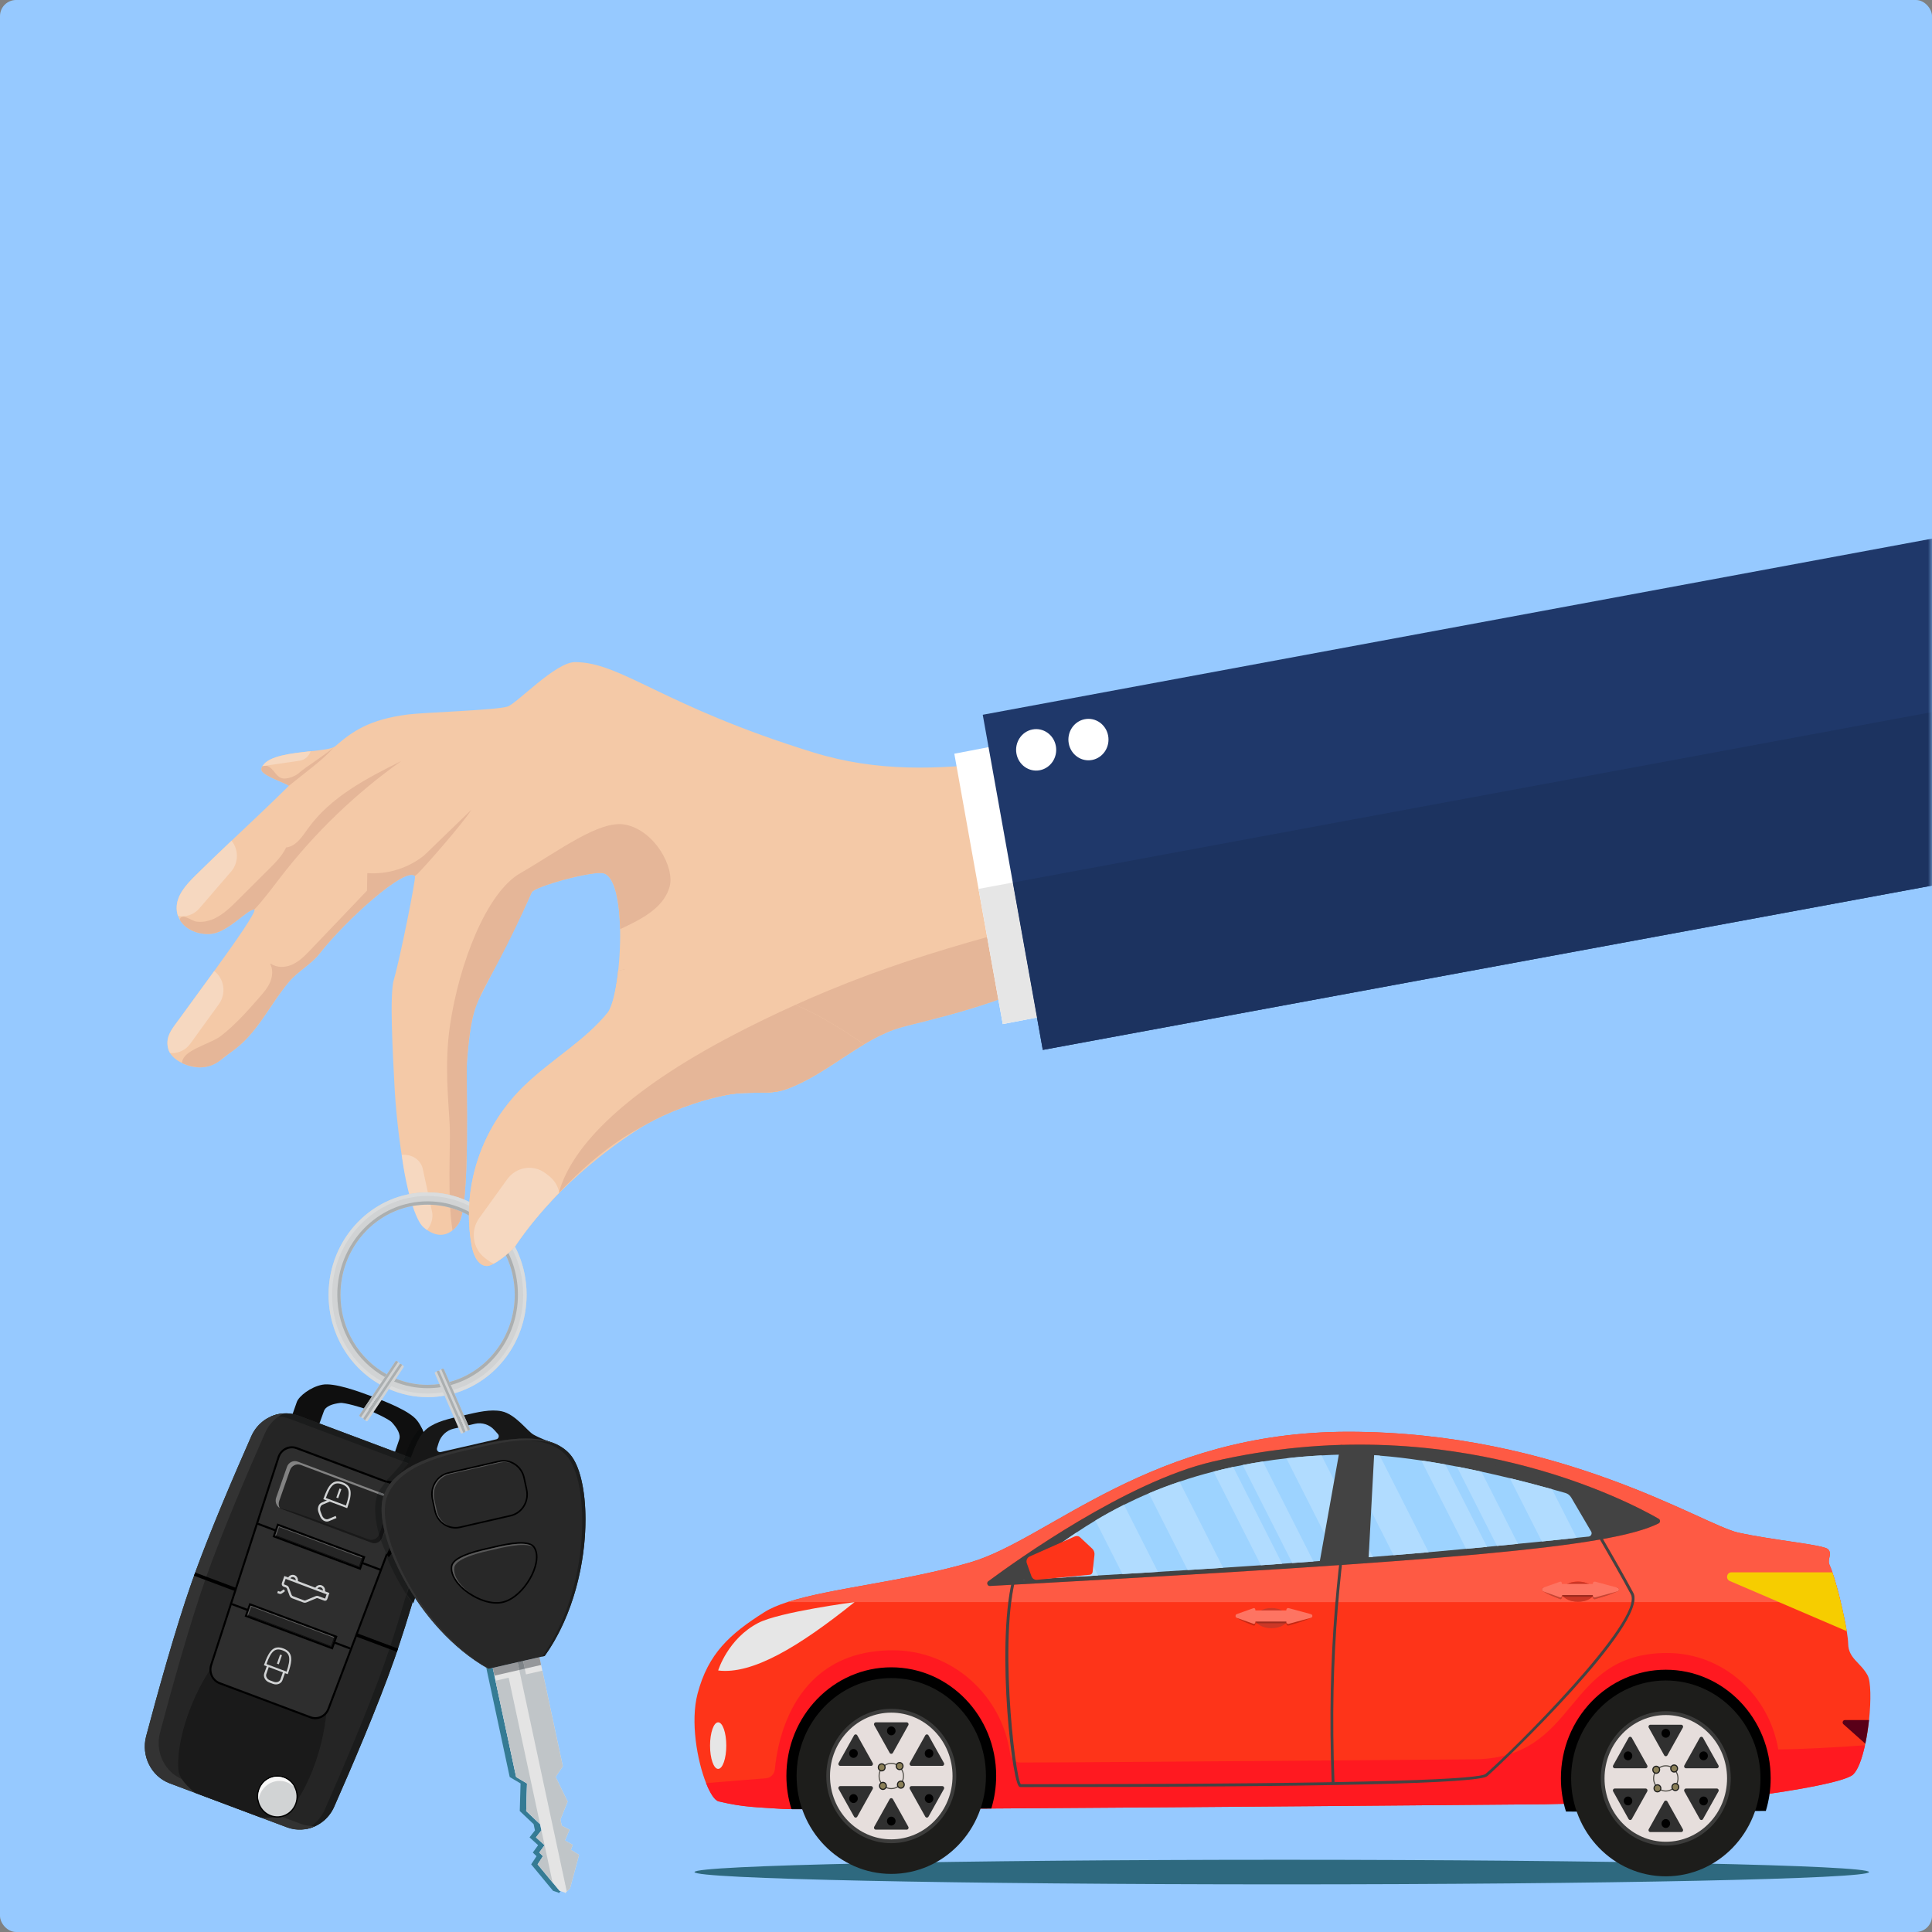 <svg width="240" height="240" viewBox="0 0 240 240" fill="none" xmlns="http://www.w3.org/2000/svg">
<rect x="0" y="0" width="240" height="240" fill="#808080" stroke="none"/>
<rect width="240" height="240" rx="2" fill="#96C9FF"/>
<mask id="mask0" mask-type="alpha" maskUnits="userSpaceOnUse" x="0" y="0" width="240" height="240">
<rect width="240" height="240" rx="2" fill="white"/>
</mask>
<g mask="url(#mask0)">
<path fill-rule="evenodd" clip-rule="evenodd" d="M131.965 120.561C124.975 124.76 114.888 126.782 111.925 127.629C106.904 129.066 102.814 133.452 97.617 135.322C95.589 136.053 93.118 135.494 90.49 135.973C86.546 136.704 82.647 138.302 80.312 139.643C77.562 141.221 69.348 146.797 64.045 154.727C63.552 155.459 61.329 157.243 60.529 157.263C59.399 157.288 58.804 155.907 58.594 154.763C58.126 152.166 58.146 149.565 58.594 147.059C58.819 145.793 59.16 144.549 59.599 143.349C60.793 140.102 62.738 137.137 65.302 134.712C68.754 131.451 72.712 129.227 75.486 125.804C76.426 124.649 77.118 119.734 77.031 115.428C76.953 112 76.382 108.96 75.042 108.501C73.818 108.083 66.38 110.115 66.053 110.856C63.991 115.499 61.012 121.055 59.511 124.07C58.556 126.001 58.253 128.804 58.009 131.828C57.844 133.835 58.516 149.857 56.932 152.06C56.708 152.373 56.469 152.63 56.215 152.837C55.294 153.578 54.202 153.588 53.057 152.796C50.453 151.067 49.24 139.497 49.011 135C48.791 130.77 48.372 123.525 48.928 121.68C49.63 119.356 51.716 109.051 51.545 108.829C50.356 107.599 42.976 114.269 39.661 118.499C38.666 119.769 36.97 120.687 35.917 121.937C33.416 124.901 31.968 128.456 28.654 130.725C27.586 131.46 25.875 133.598 22.618 132.055C21.985 131.753 21.429 131.325 21.122 130.805C21.034 130.664 20.971 130.518 20.922 130.366C20.454 128.784 21.4 127.79 22.36 126.464C23.515 124.871 25.095 122.729 26.616 120.621C29.307 116.906 31.832 113.296 31.598 112.989L31.588 112.983C30.72 112.943 28.39 115.746 26.313 115.993C24.754 116.174 23.096 115.539 22.35 114.279C22.258 114.123 22.175 113.951 22.116 113.775C22.014 113.492 21.956 113.195 21.946 112.872C21.897 111.239 23.131 109.903 24.266 108.774C25.763 107.297 27.264 105.865 28.765 104.433C31.145 102.18 33.538 99.946 35.897 97.606C35.303 97.203 32.972 96.472 32.529 95.776L32.524 95.762C32.48 95.666 32.456 95.565 32.475 95.469V95.464C32.51 95.358 32.548 95.262 32.607 95.171L32.621 95.151C33.387 93.876 36.258 93.574 38.583 93.326C40.031 93.165 41.27 93.034 41.65 92.696C43.755 90.871 45.857 89.359 50.731 88.749C52.725 88.502 61.607 88.219 63.035 87.776C64.205 87.408 68.997 82.25 71.43 82.25C77.182 82.25 82.315 87.695 101.019 93.462C108.902 95.903 116.56 95.641 124.638 94.597L131.965 120.561Z" fill="#F4C9A7"/>
<path fill-rule="evenodd" clip-rule="evenodd" d="M32.471 95.463V95.468C32.456 95.568 32.476 95.667 32.521 95.76L32.526 95.776C32.97 96.475 35.3 97.205 35.895 97.607C38.674 95.396 40.431 94.102 41.473 92.811C40.827 93.483 37.867 95.353 37.176 95.99C36.737 96.397 35.93 96.704 35.34 96.715C34.291 96.736 34.06 95.401 33.152 95.134C32.92 95.067 32.748 95.077 32.617 95.15C32.552 95.25 32.506 95.349 32.471 95.463Z" fill="#E5B698"/>
<path fill-rule="evenodd" clip-rule="evenodd" d="M32.607 95.172L37.221 94.499C37.877 94.4 38.391 93.93 38.583 93.325C36.258 93.576 33.384 93.878 32.617 95.151L32.607 95.172Z" fill="#F6D8C0"/>
<path fill-rule="evenodd" clip-rule="evenodd" d="M22.349 114.282C23.095 115.539 24.75 116.175 26.313 115.992C28.386 115.747 30.716 112.946 31.588 112.983L31.593 112.988C32.764 111.741 33.802 110.323 34.841 108.977C39.118 103.428 44.196 98.546 49.855 94.535C45.558 96.684 41.085 98.974 38.245 102.942C37.524 103.949 36.747 105.159 35.542 105.274C35.058 106.301 34.251 107.12 33.455 107.913C32.163 109.202 30.867 110.49 29.576 111.778C28.668 112.685 27.735 113.603 26.581 114.13C25.895 114.438 25.113 114.59 24.366 114.48C23.948 114.417 23.05 113.786 22.677 113.88C22.425 113.948 22.334 114.094 22.349 114.282Z" fill="#E5B698"/>
<path fill-rule="evenodd" clip-rule="evenodd" d="M20.922 130.367C20.967 130.518 21.033 130.664 21.119 130.805C21.204 130.816 21.29 130.821 21.376 130.821C22.243 130.821 23.095 130.414 23.65 129.642L27.196 124.729C28.128 123.43 27.872 121.589 26.616 120.624C25.092 122.731 23.514 124.875 22.359 126.466C21.396 127.79 20.453 128.786 20.922 130.367Z" fill="#F6D8C0"/>
<path fill-rule="evenodd" clip-rule="evenodd" d="M60.231 156.27L60.614 156.562C60.836 156.734 61.068 156.869 61.315 156.979C62.314 156.442 63.686 155.263 64.043 154.731C65.511 152.535 67.417 150.282 69.475 148.133C69.304 147.335 68.865 146.594 68.179 146.068L67.796 145.77C66.283 144.602 64.135 144.925 63.005 146.495L59.53 151.315C58.401 152.879 58.713 155.101 60.231 156.27Z" fill="#F6D8C0"/>
<path fill-rule="evenodd" clip-rule="evenodd" d="M49.906 143.454C50.433 147.634 51.588 151.662 52.641 152.484C52.783 152.6 52.919 152.706 53.056 152.796C53.582 152.126 53.836 151.304 53.67 150.518L52.524 145.229C52.276 144.065 51.179 143.359 49.906 143.454Z" fill="#F6D8C0"/>
<path fill-rule="evenodd" clip-rule="evenodd" d="M21.946 112.873C21.956 113.196 22.011 113.494 22.112 113.775C22.289 113.812 22.47 113.828 22.646 113.828C23.423 113.828 24.205 113.494 24.765 112.842L28.709 108.268C29.657 107.173 29.657 105.535 28.764 104.434C27.261 105.863 25.758 107.298 24.265 108.773C23.126 109.906 21.895 111.241 21.946 112.873Z" fill="#F6D8C0"/>
<path fill-rule="evenodd" clip-rule="evenodd" d="M22.616 132.056C23.529 132.489 24.613 132.677 25.43 132.552C26.969 132.312 27.352 131.618 28.653 130.727C31.966 128.458 33.414 124.9 35.915 121.938C36.969 120.686 38.664 119.768 39.657 118.501C42.991 114.245 50.334 107.631 51.534 108.82C51.645 108.737 51.751 108.654 51.852 108.56C52.472 107.996 57.518 102.3 58.554 100.589L52.679 106.27C50.702 107.845 48.155 108.643 45.664 108.461L45.623 108.502L45.588 110.62L45.578 110.651L38.659 117.906C37.953 118.647 37.221 119.408 36.298 119.825C35.446 120.212 34.382 120.243 33.636 119.7L33.575 119.758C33.913 120.399 33.868 121.234 33.59 121.922C33.283 122.689 32.733 123.315 32.193 123.93C30.711 125.625 29.198 127.341 27.418 128.708C26.348 129.537 23.539 130.267 22.843 131.378C22.677 131.639 22.611 131.863 22.616 132.056Z" fill="#E5B698"/>
<path fill-rule="evenodd" clip-rule="evenodd" d="M69.42 148.191L69.475 148.133C74.982 142.37 78.449 140.715 80.311 139.645C82.645 138.305 86.544 136.704 90.488 135.974C93.115 135.494 95.586 136.052 97.614 135.322C102.813 133.455 106.903 129.068 111.921 127.629C114.886 126.784 124.973 124.76 131.963 120.561L130.208 114.339C123.541 116.117 116.879 117.927 110.353 120.212C103.701 122.543 97.205 125.365 90.942 128.651C78.031 135.42 71.04 142.21 69.42 148.191Z" fill="#E5B698"/>
<path fill-rule="evenodd" clip-rule="evenodd" d="M83.187 110.125C82.406 112.999 79.233 114.36 77.031 115.428C76.953 112 76.382 108.96 75.042 108.501C73.818 108.083 66.379 110.115 66.052 110.856C59.523 125.559 58.773 122.351 58.009 131.828C57.844 133.835 58.516 149.857 56.932 152.06C56.708 152.373 56.469 152.63 56.215 152.837C55.562 148.968 55.97 142.173 55.874 139.998C55.723 136.686 55.173 132.218 55.916 127.268C57.056 119.664 60.425 110.905 64.608 108.488C69.433 105.699 74.487 101.825 77.661 102.438C81.336 103.148 83.834 107.758 83.187 110.125Z" fill="#E5B698"/>
<path fill-rule="evenodd" clip-rule="evenodd" d="M77.661 120.386C77.588 120.523 77.516 120.662 77.443 120.799C77.18 121.298 76.907 121.797 76.575 122.236C76.659 121.72 76.732 121.169 76.794 120.597C77.083 120.524 77.372 120.454 77.661 120.386Z" fill="#E5B698"/>
<path fill-rule="evenodd" clip-rule="evenodd" d="M52.88 180.168C52.705 180.671 52.489 181.283 52.358 181.657C52.286 181.866 52.238 182.001 52.238 182.001L51.383 181.456L50.271 180.99L49.031 180.472C49.031 180.472 49.045 180.428 49.071 180.351C49.165 180.069 49.406 179.351 49.593 178.822C49.817 178.18 49.313 177.383 48.674 176.684C48.294 176.271 46.251 175.337 45.603 175.092C44.953 174.849 42.806 174.212 42.26 174.278C41.334 174.388 40.455 174.667 40.231 175.31C40.044 175.839 39.785 176.551 39.683 176.829C39.655 176.904 39.639 176.947 39.639 176.947L37.222 176.144L36.229 175.997C36.229 175.997 36.277 175.862 36.349 175.65C36.48 175.276 36.695 174.664 36.871 174.162C37.122 173.446 38.583 172.286 40.04 172.014C41.495 171.742 44.457 172.813 46.175 173.458C47.895 174.104 50.831 175.244 51.782 176.418C52.013 176.705 52.212 177.031 52.374 177.371C52.886 178.429 53.07 179.625 52.88 180.168Z" fill="#0F0F0F"/>
<path fill-rule="evenodd" clip-rule="evenodd" d="M54.584 187.177C53.745 190.342 52.525 194.821 51.216 199.167C50.63 201.114 50.028 203.032 49.436 204.794C49.392 204.929 49.346 205.061 49.3 205.194C49.191 205.52 49.081 205.84 48.97 206.153C46.92 211.998 43.58 219.767 41.515 224.439C41.481 224.513 41.447 224.588 41.411 224.661L41.361 224.756C41.33 224.816 41.296 224.874 41.264 224.931L41.208 225.026C41.164 225.099 41.118 225.169 41.069 225.237C41.015 225.316 40.959 225.393 40.901 225.468L40.877 225.499C40.821 225.57 40.764 225.638 40.704 225.705C40.64 225.777 40.574 225.848 40.504 225.916C40.435 225.985 40.365 226.051 40.293 226.115L40.289 226.12C40.204 226.194 40.116 226.265 40.027 226.332C39.945 226.395 39.861 226.453 39.776 226.509L39.758 226.522C39.161 226.914 38.484 227.164 37.778 227.248C37.679 227.26 37.581 227.27 37.481 227.275C37.198 227.292 36.911 227.282 36.626 227.243C36.538 227.23 36.45 227.216 36.361 227.199C36.117 227.151 35.872 227.083 35.629 226.991L28.358 224.264L24.312 222.747L24.306 222.743L21.089 221.537C18.781 220.671 17.505 218.121 18.155 215.674C19.48 210.676 21.759 202.409 23.807 196.579C23.903 196.305 24.001 196.027 24.103 195.744C24.15 195.612 24.198 195.479 24.246 195.346C26.297 189.72 29.305 182.74 31.218 178.412C31.242 178.356 31.268 178.302 31.294 178.248C31.32 178.194 31.348 178.14 31.376 178.088C31.405 178.034 31.433 177.982 31.462 177.931C31.515 177.841 31.569 177.752 31.629 177.665C31.661 177.617 31.691 177.572 31.726 177.526L31.814 177.407C31.888 177.312 31.964 177.219 32.044 177.129L32.147 177.019L32.261 176.903L32.38 176.791L32.5 176.685L32.625 176.581C32.709 176.515 32.795 176.451 32.883 176.39C32.928 176.359 32.972 176.33 33.018 176.301C33.153 176.214 33.291 176.135 33.434 176.065C33.989 175.782 34.597 175.614 35.224 175.579L35.266 175.577C35.544 175.56 35.825 175.571 36.106 175.61C36.175 175.62 36.241 175.631 36.307 175.641L36.349 175.65C36.402 175.66 36.456 175.67 36.508 175.683C36.708 175.729 36.907 175.786 37.104 175.861L39.683 176.828L49.071 180.351L50.335 180.826L51.648 181.318C51.896 181.411 52.133 181.523 52.358 181.656C54.206 182.731 55.16 184.996 54.584 187.177Z" fill="#252525"/>
<path fill-rule="evenodd" clip-rule="evenodd" d="M39.732 226.539C39.74 226.533 39.749 226.527 39.758 226.522L39.776 226.51C39.861 226.453 39.945 226.395 40.027 226.333C40.116 226.265 40.204 226.195 40.289 226.12L40.293 226.116C40.365 226.052 40.435 225.985 40.504 225.917C40.574 225.848 40.64 225.778 40.704 225.705C40.764 225.638 40.821 225.57 40.877 225.5L40.901 225.468C40.959 225.394 41.015 225.317 41.069 225.238C41.118 225.169 41.164 225.099 41.208 225.026L41.264 224.931C41.296 224.875 41.33 224.817 41.36 224.757L41.411 224.661C41.447 224.588 41.481 224.514 41.515 224.439C43.58 219.767 46.92 211.998 48.97 206.154C49.081 205.84 49.191 205.521 49.3 205.195C49.346 205.062 49.392 204.929 49.436 204.794C50.028 203.032 50.63 201.114 51.216 199.167C50.63 201.114 50.028 203.032 49.436 204.794C49.392 204.929 49.346 205.062 49.3 205.195C49.191 205.521 49.081 205.84 48.97 206.154C46.92 211.998 43.58 219.767 41.515 224.439C41.481 224.514 41.447 224.588 41.411 224.661L41.36 224.757C41.33 224.817 41.296 224.875 41.264 224.931L41.208 225.026C41.164 225.099 41.118 225.169 41.069 225.238C41.015 225.317 40.959 225.394 40.901 225.468L40.877 225.5C40.821 225.57 40.764 225.638 40.704 225.705C40.64 225.778 40.574 225.848 40.504 225.917C40.435 225.985 40.365 226.052 40.293 226.116L40.289 226.12C40.112 226.274 39.926 226.414 39.732 226.539Z" fill="#34768E"/>
<path fill-rule="evenodd" clip-rule="evenodd" d="M38.005 227.214C38.234 227.106 38.455 226.981 38.664 226.834C39.372 226.351 39.962 225.663 40.339 224.811C42.404 220.137 45.744 212.37 47.793 206.525C47.983 205.983 48.174 205.423 48.369 204.846C48.411 204.713 48.455 204.579 48.501 204.443C49.165 202.43 49.838 200.243 50.48 198.063C50.715 198.433 50.96 198.802 51.217 199.168C50.63 201.114 50.028 203.032 49.436 204.794C49.392 204.929 49.346 205.062 49.3 205.195C49.191 205.521 49.081 205.84 48.971 206.154C46.92 211.998 43.58 219.767 41.515 224.439C41.481 224.514 41.447 224.589 41.411 224.661L41.361 224.757C41.33 224.817 41.296 224.875 41.264 224.931L41.208 225.026C41.164 225.099 41.118 225.169 41.07 225.238C41.016 225.317 40.959 225.394 40.901 225.468L40.877 225.5C40.821 225.57 40.764 225.638 40.704 225.705C40.64 225.778 40.574 225.848 40.504 225.917C40.436 225.985 40.365 226.052 40.293 226.116L40.289 226.12C40.204 226.195 40.117 226.265 40.027 226.333C39.946 226.395 39.861 226.453 39.776 226.51L39.758 226.522C39.749 226.528 39.741 226.533 39.732 226.539C39.557 226.651 39.376 226.751 39.189 226.838C39.113 226.874 39.036 226.907 38.961 226.94H38.958C38.88 226.971 38.8 227.002 38.722 227.029C38.651 227.054 38.583 227.075 38.513 227.096L38.423 227.121C38.284 227.16 38.146 227.191 38.005 227.214ZM50.042 181.526L35.928 176.231C35.495 176.069 35.055 175.978 34.617 175.951C34.527 175.946 34.437 175.943 34.347 175.943C34.079 175.943 33.813 175.966 33.552 176.011C33.781 175.903 34.016 175.814 34.258 175.746C34.33 175.725 34.403 175.706 34.477 175.69L34.539 175.677C34.609 175.661 34.679 175.646 34.75 175.636C34.834 175.621 34.916 175.609 35.001 175.6C35.075 175.592 35.149 175.586 35.224 175.58L35.266 175.578C35.346 175.573 35.426 175.571 35.507 175.571C35.706 175.571 35.907 175.584 36.106 175.611C36.175 175.621 36.241 175.632 36.307 175.642L36.349 175.65C36.402 175.661 36.456 175.671 36.508 175.684C36.708 175.729 36.907 175.787 37.104 175.862L39.683 176.829L49.071 180.351L50.335 180.827C50.313 180.883 50.291 180.936 50.271 180.99C50.191 181.196 50.116 181.379 50.042 181.526Z" fill="#1B1C1C"/>
<path fill-rule="evenodd" clip-rule="evenodd" d="M37.352 226.556L22.812 221.101C20.505 220.236 19.228 217.685 19.877 215.237C21.203 210.24 23.483 201.974 25.529 196.144C27.567 190.339 30.885 182.627 32.941 177.977C33.429 176.874 34.27 176.049 35.266 175.578C33.559 175.666 31.97 176.713 31.218 178.412C29.163 183.063 25.844 190.775 23.806 196.58C21.76 202.41 19.481 210.677 18.155 215.674C17.505 218.121 18.782 220.673 21.089 221.538L35.629 226.992C36.832 227.443 38.103 227.353 39.189 226.839C38.581 226.87 37.958 226.783 37.352 226.556Z" fill="#333333"/>
<path fill-rule="evenodd" clip-rule="evenodd" d="M40.481 209.27C40.154 207.106 37.385 205.732 35.151 204.894C32.917 204.056 29.94 203.274 28.348 204.719C24.831 207.909 21.788 215.396 22.167 219.912C22.284 221.313 24.312 222.746 24.312 222.746L32.403 225.781C32.403 225.781 34.849 226.026 35.807 225.028C38.897 221.813 41.203 214.05 40.481 209.27Z" fill="#1A1A1A"/>
<path fill-rule="evenodd" clip-rule="evenodd" d="M49.305 205.197L24.1 195.742L24.239 195.344L49.445 204.799L49.305 205.197Z" fill="black"/>
<path fill-rule="evenodd" clip-rule="evenodd" d="M38.525 213.446L27.26 209.22C26.302 208.861 25.796 207.777 26.12 206.777L34.479 180.985C34.815 179.95 35.908 179.404 36.9 179.776L49.378 184.457C50.37 184.829 50.871 185.973 50.487 186.99L40.915 212.327C40.544 213.309 39.483 213.805 38.525 213.446Z" fill="black"/>
<path fill-rule="evenodd" clip-rule="evenodd" d="M27.344 208.982C26.504 208.667 26.069 207.734 26.353 206.859L34.712 181.066C34.853 180.631 35.151 180.282 35.55 180.082C35.95 179.883 36.399 179.859 36.816 180.016L49.294 184.696C49.711 184.853 50.041 185.169 50.224 185.587C50.407 186.005 50.419 186.47 50.258 186.897L40.686 212.235C40.361 213.095 39.448 213.522 38.609 213.208L27.344 208.982Z" fill="#2E2E2E"/>
<path fill-rule="evenodd" clip-rule="evenodd" d="M43.46 204.9L28.765 199.387L28.849 199.148L43.544 204.66L43.46 204.9Z" fill="black"/>
<path fill-rule="evenodd" clip-rule="evenodd" d="M30.392 200.809L30.979 199.135L41.923 203.24L41.336 204.914L30.392 200.809Z" fill="black"/>
<path fill-rule="evenodd" clip-rule="evenodd" d="M41.188 204.589L30.707 200.657L31.126 199.461L41.608 203.393L41.188 204.589Z" fill="#252525"/>
<path fill-rule="evenodd" clip-rule="evenodd" d="M31.199 199.584L41.476 203.439L41.505 203.354L31.126 199.461L30.707 200.657L30.809 200.695L31.199 199.584Z" fill="#5E5E5E"/>
<path fill-rule="evenodd" clip-rule="evenodd" d="M41.188 204.588L30.707 200.657L30.809 200.695L30.838 200.61L41.116 204.465L41.506 203.354L41.608 203.393L41.188 204.588Z" fill="#0E0E0E"/>
<path fill-rule="evenodd" clip-rule="evenodd" d="M30.809 200.695L30.706 200.656L30.736 200.572L30.838 200.61L30.809 200.695Z" fill="#232323"/>
<path fill-rule="evenodd" clip-rule="evenodd" d="M47.213 195.122L31.943 189.394L32.027 189.155L47.297 194.883L47.213 195.122Z" fill="black"/>
<path fill-rule="evenodd" clip-rule="evenodd" d="M33.858 190.924L34.445 189.251L45.389 193.356L44.803 195.03L33.858 190.924Z" fill="black"/>
<path fill-rule="evenodd" clip-rule="evenodd" d="M44.655 194.704L34.173 190.772L34.592 189.577L45.075 193.509L44.655 194.704Z" fill="#252525"/>
<path fill-rule="evenodd" clip-rule="evenodd" d="M34.665 189.7L44.942 193.555L44.972 193.47L34.592 189.577L34.173 190.772L34.275 190.811L34.665 189.7Z" fill="#5E5E5E"/>
<path fill-rule="evenodd" clip-rule="evenodd" d="M44.655 194.704L34.275 190.81L34.305 190.726L44.583 194.581L44.972 193.47L45.075 193.509L44.655 194.704Z" fill="#0E0E0E"/>
<path fill-rule="evenodd" clip-rule="evenodd" d="M34.275 190.81L34.173 190.772L34.203 190.687L34.305 190.726L34.275 190.81Z" fill="#232323"/>
<path fill-rule="evenodd" clip-rule="evenodd" d="M46.146 191.633L34.932 187.427C34.389 187.223 34.109 186.603 34.306 186.042L35.648 182.216C35.844 181.654 36.444 181.364 36.987 181.568L48.201 185.775C48.744 185.978 49.024 186.598 48.827 187.16L47.486 190.986C47.289 191.547 46.689 191.837 46.146 191.633Z" fill="#252525"/>
<path fill-rule="evenodd" clip-rule="evenodd" d="M34.684 186.454L36.026 182.628C36.223 182.067 36.822 181.777 37.365 181.981L48.58 186.187C48.644 186.211 48.703 186.242 48.759 186.277C48.642 186.052 48.451 185.869 48.201 185.775L36.987 181.568C36.444 181.364 35.844 181.654 35.648 182.216L34.306 186.042C34.132 186.537 34.331 187.077 34.752 187.338C34.614 187.075 34.578 186.757 34.684 186.454Z" fill="#828282"/>
<path fill-rule="evenodd" clip-rule="evenodd" d="M46.503 191.699C46.485 191.699 46.466 191.699 46.448 191.698C46.466 191.699 46.485 191.699 46.503 191.699ZM46.779 191.661C46.972 191.606 47.148 191.495 47.283 191.338C47.148 191.495 46.972 191.606 46.779 191.661ZM46.205 191.654C46.185 191.648 46.166 191.641 46.146 191.633L34.932 187.427C34.93 187.426 34.928 187.426 34.926 187.425C34.928 187.426 34.93 187.426 34.932 187.427L46.146 191.633C46.166 191.641 46.185 191.648 46.205 191.654Z" fill="#1F1F1F"/>
<path fill-rule="evenodd" clip-rule="evenodd" d="M46.502 191.699C46.484 191.699 46.466 191.698 46.447 191.697C46.447 191.697 46.447 191.697 46.447 191.697C46.445 191.697 46.442 191.697 46.44 191.697C46.365 191.692 46.292 191.679 46.218 191.658C46.217 191.657 46.216 191.657 46.215 191.657C46.214 191.657 46.213 191.657 46.213 191.656C46.212 191.656 46.212 191.656 46.212 191.656C46.209 191.655 46.207 191.654 46.204 191.654C46.185 191.648 46.166 191.641 46.146 191.633L34.932 187.427C34.93 187.426 34.928 187.426 34.926 187.425C34.864 187.401 34.806 187.372 34.752 187.338C35.804 187.602 35.795 187.48 45.768 191.221C45.885 191.265 46.006 191.286 46.124 191.286C46.529 191.286 46.91 191.041 47.081 190.641C47.141 190.868 47.209 191.102 47.283 191.337C47.283 191.337 47.283 191.337 47.283 191.337C47.148 191.494 46.972 191.606 46.779 191.66C46.69 191.685 46.597 191.699 46.502 191.699Z" fill="#191919"/>
<path fill-rule="evenodd" clip-rule="evenodd" d="M36.836 224.061C36.359 225.42 34.907 226.123 33.592 225.63C32.278 225.137 31.599 223.635 32.076 222.276C32.553 220.917 34.004 220.215 35.319 220.708C36.633 221.2 37.312 222.702 36.836 224.061Z" fill="black"/>
<path fill-rule="evenodd" clip-rule="evenodd" d="M36.691 224.008C36.243 225.284 34.879 225.944 33.645 225.481C32.41 225.018 31.772 223.608 32.22 222.331C32.668 221.054 34.032 220.395 35.266 220.858C36.501 221.321 37.138 222.731 36.691 224.008Z" fill="#D1D3D4"/>
<path fill-rule="evenodd" clip-rule="evenodd" d="M32.259 223.021C32.753 221.611 34.26 220.882 35.623 221.394C35.972 221.525 36.277 221.725 36.531 221.973C36.262 221.473 35.826 221.067 35.266 220.857C34.032 220.394 32.668 221.053 32.22 222.33C32.069 222.761 32.044 223.206 32.122 223.625C32.145 223.423 32.188 223.221 32.259 223.021Z" fill="#F7F7F7"/>
<path fill-rule="evenodd" clip-rule="evenodd" d="M42.978 187.022L40.479 186.084C41.068 184.452 41.565 184.039 42.488 184.386C43.413 184.732 43.538 185.378 42.978 187.022ZM42.573 184.145C41.334 183.682 40.767 184.517 40.205 186.117L40.162 186.235L40.59 186.395L40.967 186.538L43.126 187.348L43.169 187.227C43.729 185.627 43.811 184.61 42.573 184.145Z" fill="#D1D3D4"/>
<path fill-rule="evenodd" clip-rule="evenodd" d="M42.012 186.118L41.781 186.031L42.176 184.905L42.407 184.991L42.012 186.118Z" fill="#D1D3D4"/>
<path fill-rule="evenodd" clip-rule="evenodd" d="M40.34 188.962C40.094 188.87 39.874 188.655 39.758 188.359L39.574 187.887C39.48 187.646 39.467 187.387 39.539 187.157C39.613 186.917 39.769 186.738 39.976 186.651L40.898 186.265L40.999 186.523L40.077 186.909C39.945 186.964 39.845 187.082 39.795 187.242C39.743 187.41 39.753 187.602 39.824 187.783L40.008 188.254C40.15 188.618 40.495 188.818 40.778 188.701L41.699 188.315L41.8 188.573L40.878 188.958C40.704 189.031 40.515 189.028 40.34 188.962Z" fill="#D1D3D4"/>
<path fill-rule="evenodd" clip-rule="evenodd" d="M35.599 207.651L33.1 206.713C33.688 205.081 34.184 204.668 35.109 205.015C36.032 205.361 36.159 206.007 35.599 207.651ZM35.827 205.16C35.673 205.004 35.466 204.875 35.193 204.774C34.923 204.672 34.686 204.635 34.473 204.651C33.706 204.712 33.265 205.494 32.825 206.746L32.783 206.864L33.135 206.995L33.387 207.09L35.143 207.75L35.396 207.846L35.745 207.976L35.788 207.856C36.225 206.606 36.371 205.714 35.827 205.16Z" fill="#D1D3D4"/>
<path fill-rule="evenodd" clip-rule="evenodd" d="M34.632 206.745L34.401 206.659L34.796 205.533L35.027 205.62L34.632 206.745Z" fill="#D1D3D4"/>
<path fill-rule="evenodd" clip-rule="evenodd" d="M33.449 209.003C33.213 208.914 33.018 208.751 32.9 208.542C32.778 208.325 32.752 208.086 32.828 207.867L33.167 206.9L33.42 206.995L33.081 207.962C33.033 208.101 33.051 208.257 33.133 208.402C33.219 208.554 33.363 208.675 33.541 208.741H33.541L34.003 208.914C34.36 209.048 34.735 208.916 34.838 208.62L35.177 207.653L35.43 207.748L35.092 208.714C34.938 209.155 34.408 209.362 33.912 209.176L33.45 209.003L33.449 209.003Z" fill="#D1D3D4"/>
<path fill-rule="evenodd" clip-rule="evenodd" d="M40.395 198.565L40.371 198.578L39.556 198.273C39.444 198.231 39.322 198.233 39.211 198.279L37.969 198.798C37.904 198.825 37.832 198.827 37.766 198.802L36.391 198.285C36.315 198.256 36.253 198.194 36.223 198.115L35.888 197.218C35.841 197.092 35.745 196.994 35.623 196.949L35.302 196.828L35.267 196.751L35.484 196.133L40.575 198.055L40.395 198.565ZM40.375 197.681L40.116 197.583L39.436 197.326L39.173 197.229L37.004 196.411L36.745 196.311L36.069 196.056L35.807 195.959L35.324 195.776L35.015 196.658C34.953 196.832 35.041 197.027 35.209 197.09L35.531 197.21C35.579 197.229 35.619 197.268 35.637 197.318L35.972 198.217C36.03 198.37 36.149 198.491 36.299 198.547L37.676 199.064C37.804 199.111 37.945 199.109 38.071 199.055L39.314 198.536C39.361 198.516 39.416 198.516 39.464 198.534L40.279 198.839C40.429 198.895 40.594 198.814 40.648 198.661L40.919 197.887L40.375 197.681Z" fill="#D1D3D4"/>
<path fill-rule="evenodd" clip-rule="evenodd" d="M34.68 197.983L34.438 197.892L34.53 197.63L34.772 197.721L34.872 197.707L35.251 197.431L35.406 197.659L35.027 197.935C34.926 198.008 34.796 198.026 34.68 197.983Z" fill="#D1D3D4"/>
<path fill-rule="evenodd" clip-rule="evenodd" d="M40.347 197.796L40.094 197.701C40.165 197.497 40.063 197.271 39.866 197.197C39.669 197.123 39.45 197.229 39.379 197.433L39.126 197.338C39.248 196.99 39.621 196.809 39.958 196.935C40.295 197.062 40.469 197.447 40.347 197.796Z" fill="#D1D3D4"/>
<path fill-rule="evenodd" clip-rule="evenodd" d="M36.975 196.53L36.722 196.436C36.794 196.232 36.691 196.006 36.494 195.932C36.297 195.858 36.079 195.963 36.007 196.167L35.754 196.073C35.876 195.724 36.249 195.544 36.586 195.67C36.923 195.796 37.097 196.182 36.975 196.53Z" fill="#D1D3D4"/>
<path fill-rule="evenodd" clip-rule="evenodd" d="M53.12 172.031C47.152 172.031 42.297 167.012 42.297 160.838C42.297 154.667 47.152 149.646 53.12 149.646C59.087 149.646 63.942 154.667 63.942 160.838C63.942 167.012 59.087 172.031 53.12 172.031ZM53.12 148.119C46.338 148.119 40.821 153.825 40.821 160.838C40.821 167.851 46.338 173.557 53.12 173.557C59.9 173.557 65.417 167.851 65.417 160.838C65.417 153.825 59.9 148.119 53.12 148.119Z" fill="#D1D3D4"/>
<path fill-rule="evenodd" clip-rule="evenodd" d="M53.12 173.557C51.419 173.557 49.797 173.198 48.322 172.549L48.574 172.176C49.974 172.779 51.51 173.112 53.12 173.112C53.772 173.112 54.411 173.057 55.035 172.952L55.218 173.372C54.535 173.493 53.835 173.557 53.12 173.557ZM56.441 173.085L56.263 172.675C61.285 171.246 64.987 166.482 64.987 160.838C64.987 154.072 59.662 148.564 53.12 148.564C46.577 148.564 41.252 154.072 41.252 160.838C41.252 165.484 43.761 169.535 47.45 171.618L47.203 171.986C43.403 169.82 40.821 165.635 40.821 160.838C40.821 153.825 46.338 148.119 53.12 148.119C59.9 148.119 65.417 153.825 65.417 160.838C65.417 166.661 61.614 171.583 56.441 173.085Z" fill="#DADCDD"/>
<path fill-rule="evenodd" clip-rule="evenodd" d="M53.12 172.445C51.647 172.445 50.24 172.15 48.95 171.614L49.185 171.265C50.405 171.759 51.733 172.031 53.12 172.031C53.618 172.031 54.109 171.995 54.59 171.928L54.761 172.321C54.225 172.403 53.677 172.445 53.12 172.445ZM55.995 172.059L55.829 171.676C60.489 170.429 63.942 166.044 63.942 160.838C63.942 159.074 63.546 157.405 62.84 155.919C62.028 154.21 60.807 152.745 59.309 151.661C58.725 151.239 58.099 150.874 57.44 150.576C56.953 150.356 56.447 150.172 55.927 150.027C55.143 149.809 54.325 149.68 53.482 149.652C53.362 149.648 53.241 149.646 53.12 149.646C52.485 149.646 51.863 149.702 51.259 149.811C46.175 150.726 42.297 155.323 42.297 160.838C42.297 165.118 44.631 168.843 48.05 170.725L47.82 171.068C44.298 169.107 41.899 165.257 41.899 160.838C41.899 154.441 46.931 149.233 53.12 149.233C59.308 149.233 64.34 154.441 64.34 160.838C64.34 166.21 60.794 170.742 55.995 172.059Z" fill="#ABAFB0"/>
<path fill-rule="evenodd" clip-rule="evenodd" d="M49.312 169.087L49.601 169.294C49.661 169.338 49.676 169.419 49.633 169.482L45.171 176.128C45.131 176.189 45.051 176.206 44.99 176.162L44.701 175.955C44.641 175.911 44.626 175.827 44.667 175.766L49.128 169.119C49.17 169.056 49.251 169.043 49.312 169.087Z" fill="#D1D3D4"/>
<path fill-rule="evenodd" clip-rule="evenodd" d="M44.847 176.06L44.701 175.955C44.664 175.928 44.644 175.885 44.643 175.842C44.644 175.885 44.664 175.928 44.701 175.955L44.847 176.06ZM49.457 169.192L49.312 169.088L49.457 169.192" fill="#39849D"/>
<path fill-rule="evenodd" clip-rule="evenodd" d="M44.847 176.059L44.701 175.955C44.664 175.928 44.644 175.885 44.643 175.842C44.643 175.816 44.651 175.789 44.667 175.766L49.128 169.119C49.154 169.081 49.194 169.061 49.234 169.061C49.261 169.061 49.288 169.069 49.312 169.087L49.457 169.191L44.847 176.059Z" fill="#ABAFB0"/>
<path fill-rule="evenodd" clip-rule="evenodd" d="M49.817 169.449L50.106 169.657C50.167 169.7 50.181 169.782 50.139 169.844L45.677 176.491C45.636 176.552 45.556 176.569 45.495 176.525L45.206 176.318C45.146 176.274 45.131 176.189 45.171 176.129L49.633 169.482C49.676 169.419 49.756 169.406 49.817 169.449Z" fill="#D1D3D4"/>
<path fill-rule="evenodd" clip-rule="evenodd" d="M45.352 176.422L45.206 176.317C45.169 176.29 45.149 176.248 45.149 176.205C45.149 176.178 45.156 176.151 45.171 176.128L49.633 169.481C49.659 169.443 49.699 169.423 49.739 169.423C49.766 169.423 49.793 169.431 49.817 169.448L49.962 169.553L45.352 176.422Z" fill="#ABAFB0"/>
<path fill-rule="evenodd" clip-rule="evenodd" d="M69.39 235.18L69.374 235.105L68.7 234.881L67.839 233.841L65.985 231.597L66.651 230.582L66.187 230.13L66.848 229.217L65.782 228.245L66.454 227.38L66.29 226.606L64.566 224.972L64.666 221.55L63.316 220.744L60.753 208.785L60.616 208.157L60.41 207.189L60.453 207.179C60.529 207.224 60.606 207.267 60.682 207.31L64.173 206.51L66.249 206.034V206.035L64.678 206.395L64.298 206.482L61.212 207.189L64.118 220.744L65.468 221.551L65.368 224.972L67.091 226.606L67.257 227.38L66.585 228.244L67.651 229.218L66.99 230.13L67.453 230.582L66.788 231.597L69.503 234.881L69.649 234.929L69.603 234.974L69.495 235.078L69.509 235.153L69.442 235.128L69.39 235.18Z" fill="#357B94"/>
<path fill-rule="evenodd" clip-rule="evenodd" d="M51.034 181.089L50.335 180.827C50.74 179.756 51.276 178.201 52.296 177.427L52.374 177.371C52.459 177.546 52.535 177.725 52.601 177.904C51.819 178.823 51.387 180.201 51.034 181.089Z" fill="#0B0C0C"/>
<path fill-rule="evenodd" clip-rule="evenodd" d="M50.48 198.063C49.488 196.513 48.674 194.942 48.05 193.443C48.049 193.443 48.049 193.443 48.049 193.443L48.443 192.399C49.001 193.924 49.773 195.554 50.739 197.181C50.653 197.475 50.566 197.769 50.48 198.063ZM48.583 184.159L47.978 183.932C47.978 183.932 47.979 183.931 47.98 183.931C48.13 183.763 48.29 183.603 48.459 183.447L48.453 183.449C48.453 183.449 49.408 182.48 49.908 181.762C49.952 181.698 49.998 181.619 50.042 181.526L50.472 181.687C50.548 181.716 50.624 181.747 50.698 181.779C50.217 182.466 49.33 183.373 49.259 183.446C49.015 183.67 48.788 183.907 48.583 184.159Z" fill="#1C1D1D"/>
<path fill-rule="evenodd" clip-rule="evenodd" d="M51.348 199.168C51.062 198.802 50.79 198.433 50.529 198.063C50.625 197.769 50.721 197.475 50.817 197.181C51.073 197.569 51.342 197.957 51.622 198.344C51.531 198.619 51.44 198.894 51.348 199.168ZM50.771 181.779C50.689 181.747 50.605 181.717 50.52 181.688L50.042 181.526C50.125 181.378 50.207 181.196 50.296 180.99C50.319 180.936 50.343 180.882 50.368 180.827L51.146 181.088C51.02 181.375 50.902 181.61 50.785 181.763C50.78 181.768 50.776 181.774 50.771 181.779Z" fill="#141616"/>
<path fill-rule="evenodd" clip-rule="evenodd" d="M48.297 193.443C48.201 193.332 48.113 193.22 48.022 193.109L48.829 192.039C48.912 192.158 48.998 192.278 49.085 192.399L48.297 193.443ZM49.038 184.369L47.801 184.137C47.917 184.069 48.036 183.999 48.156 183.933L49.364 184.159C49.252 184.228 49.144 184.298 49.038 184.369Z" fill="black"/>
<path fill-rule="evenodd" clip-rule="evenodd" d="M48.038 193.108C48.037 193.108 48.037 193.107 48.037 193.107C47.759 192.501 47.52 191.91 47.318 191.337C47.417 191.237 47.496 191.119 47.55 190.985L47.872 190.184C48.035 190.776 48.245 191.397 48.5 192.039L48.038 193.108ZM47.83 185.598L47.04 185.339C47.04 185.339 47.04 185.339 47.04 185.338C47.27 184.905 47.564 184.504 47.911 184.137C47.911 184.136 47.911 184.136 47.911 184.136L48.619 184.368C48.298 184.746 48.031 185.155 47.83 185.598Z" fill="#232424"/>
<path fill-rule="evenodd" clip-rule="evenodd" d="M47.081 190.641C47.081 190.64 47.08 190.639 47.08 190.637C46.564 188.722 46.454 187.074 46.801 185.959C46.841 185.828 46.887 185.699 46.94 185.573C46.94 185.573 46.94 185.573 46.94 185.572L47.643 185.836C47.629 185.876 47.616 185.917 47.603 185.958C47.344 186.793 47.34 187.927 47.572 189.248L47.107 190.573C47.099 190.596 47.09 190.619 47.081 190.641Z" fill="#1C1D1D"/>
<path fill-rule="evenodd" clip-rule="evenodd" d="M47.643 185.835L46.94 185.572C46.97 185.493 47.004 185.415 47.039 185.338L47.73 185.598C47.699 185.676 47.67 185.755 47.643 185.835Z" fill="#626466"/>
<path fill-rule="evenodd" clip-rule="evenodd" d="M47.283 191.337C47.369 191.237 47.439 191.119 47.486 190.985L47.767 190.183L47.486 190.985C47.439 191.119 47.369 191.237 47.283 191.337Z" fill="#171818"/>
<path fill-rule="evenodd" clip-rule="evenodd" d="M47.283 191.337C47.283 191.337 47.283 191.337 47.283 191.336C47.209 191.101 47.141 190.868 47.081 190.64C47.09 190.618 47.099 190.596 47.107 190.573L47.572 189.248C47.624 189.55 47.69 189.862 47.767 190.183L47.486 190.985C47.439 191.119 47.369 191.237 47.283 191.337Z" fill="#131314"/>
<path fill-rule="evenodd" clip-rule="evenodd" d="M67.014 205.859L69.919 219.414L69.025 220.735L70.515 223.792L69.62 226.026L69.786 226.8L70.75 227.289L70.18 228.638L71.154 229.175L70.917 229.788L71.934 230.417L70.816 234.579L70.406 234.974L70.297 235.078L70.312 235.152L70.245 235.128L70.193 235.179L70.177 235.105L69.503 234.881L66.788 231.597L67.453 230.582L66.99 230.13L67.651 229.218L66.585 228.244L67.257 227.38L67.091 226.606L65.368 224.972L65.468 221.55L64.118 220.744L61.212 207.189L67.014 205.859Z" fill="#E4E4E4"/>
<path fill-rule="evenodd" clip-rule="evenodd" d="M69.919 219.414L69.025 220.735L70.515 223.793L69.62 226.027L69.786 226.801L70.75 227.29L70.18 228.638L71.154 229.175L70.917 229.788L71.934 230.417L70.816 234.58L70.406 234.974L64.298 206.482L64.985 206.325L65.19 207.292L65.34 208L67.373 207.534L69.919 219.414Z" fill="#C0C5C8"/>
<path fill-rule="evenodd" clip-rule="evenodd" d="M63.191 208.41L67.091 226.606L65.368 224.972L65.468 221.551L64.118 220.744L61.555 208.785L63.191 208.41Z" fill="#C0C5C8"/>
<path fill-rule="evenodd" clip-rule="evenodd" d="M61.662 178.794L54.735 180.382C54.45 180.448 54.203 180.168 54.291 179.88L54.486 179.245C54.761 178.351 55.474 177.677 56.359 177.474L59.001 176.868C59.886 176.665 60.809 176.965 61.422 177.654L61.859 178.145C62.057 178.368 61.947 178.729 61.662 178.794ZM66.251 178.199C65.506 177.768 64.025 175.666 62.313 175.314C60.938 175.032 59.394 175.409 57.589 175.823C55.783 176.236 54.23 176.57 53.1 177.427C51.692 178.494 51.208 181.046 50.71 181.763C50.212 182.48 49.255 183.45 49.255 183.45L58.432 179.757L68.259 179.093C68.259 179.093 66.995 178.632 66.251 178.199Z" fill="#171717"/>
<path fill-rule="evenodd" clip-rule="evenodd" d="M67.221 206.826L67.014 205.859L67.221 206.826Z" fill="#2E697F"/>
<path fill-rule="evenodd" clip-rule="evenodd" d="M61.42 208.156L61.212 207.189L61.42 208.156Z" fill="#235264"/>
<path fill-rule="evenodd" clip-rule="evenodd" d="M61.42 208.156L61.212 207.189L64.298 206.481L64.506 207.448L61.42 208.156ZM65.19 207.292L64.985 206.324L64.678 206.395L67.014 205.859L67.221 206.826L65.19 207.292Z" fill="#95979A"/>
<path fill-rule="evenodd" clip-rule="evenodd" d="M64.506 207.449L64.298 206.482L64.678 206.395L64.985 206.325L65.19 207.292L64.506 207.449Z" fill="#7E8387"/>
<path fill-rule="evenodd" clip-rule="evenodd" d="M70.793 180.642C67.857 177.365 61.43 179.068 58.438 179.754C55.446 180.44 48.925 181.706 47.603 185.958C46.281 190.211 51.612 202.22 60.682 207.31L67.664 205.71C73.805 197.132 73.729 183.919 70.793 180.642Z" fill="#282828"/>
<path fill-rule="evenodd" clip-rule="evenodd" d="M67.359 205.779L67.664 205.709C71.269 200.675 72.731 194.043 72.731 188.762C72.731 194.043 71.269 200.675 67.664 205.709L67.359 205.779ZM70.626 180.464C70.588 180.425 70.55 180.388 70.511 180.351C70.55 180.388 70.588 180.425 70.626 180.464ZM68.563 179.187C68.432 179.14 68.298 179.097 68.162 179.058C68.298 179.097 68.432 179.14 68.563 179.187Z" fill="#34768E"/>
<path fill-rule="evenodd" clip-rule="evenodd" d="M58.137 180.325C58.233 180.293 58.327 180.263 58.417 180.233C58.327 180.263 58.233 180.293 58.137 180.325ZM58.438 180.226C60.078 179.682 62.749 178.697 65.312 178.697C66.3 178.697 67.272 178.843 68.162 179.218C67.272 178.843 66.3 178.697 65.312 178.697C62.749 178.697 60.078 179.682 58.438 180.226Z" fill="#111111"/>
<path fill-rule="evenodd" clip-rule="evenodd" d="M67.359 205.779C73.402 197.199 73.313 184.109 70.392 180.849C69.065 179.368 67.025 178.904 64.91 178.904C62.348 178.904 59.676 179.586 58.036 179.961C56.361 180.346 53.579 180.912 51.223 182.083C53.512 180.848 56.309 180.235 58.108 179.829C58.109 179.829 58.109 179.829 58.11 179.829C58.114 179.828 58.117 179.827 58.12 179.826C58.126 179.825 58.131 179.824 58.136 179.823C58.233 179.801 58.327 179.78 58.417 179.759H58.417C58.424 179.757 58.431 179.756 58.438 179.754C60.078 179.378 62.749 178.697 65.312 178.697C66.3 178.697 67.272 178.798 68.162 179.057C68.298 179.096 68.432 179.139 68.563 179.187C68.57 179.189 68.577 179.191 68.584 179.194C68.586 179.195 68.587 179.195 68.588 179.195C68.588 179.196 68.589 179.196 68.59 179.196C68.597 179.199 68.603 179.201 68.609 179.203C68.611 179.204 68.612 179.204 68.613 179.205C68.619 179.207 68.625 179.209 68.631 179.211C68.633 179.212 68.633 179.212 68.635 179.213C68.642 179.215 68.649 179.218 68.656 179.22C69.346 179.478 69.976 179.846 70.511 180.351C70.55 180.388 70.588 180.426 70.626 180.464C70.683 180.522 70.739 180.581 70.793 180.642C72.006 181.995 72.731 185.044 72.731 188.762C72.731 194.044 71.269 200.675 67.664 205.709L67.359 205.779Z" fill="#1D1E1E"/>
<path fill-rule="evenodd" clip-rule="evenodd" d="M48.004 186.166C49.326 181.913 55.847 180.648 58.839 179.961C61.351 179.386 66.283 178.094 69.539 179.633C66.3 177.776 61.055 179.154 58.438 179.754C55.446 180.44 48.925 181.706 47.603 185.958C46.281 190.211 51.612 202.22 60.682 207.31L60.719 207.302C51.873 202.098 46.7 190.361 48.004 186.166Z" fill="#333333"/>
<path fill-rule="evenodd" clip-rule="evenodd" d="M57.17 189.819C55.713 190.153 54.265 189.199 53.943 187.693L53.627 186.218C53.304 184.712 54.226 183.214 55.682 182.88L61.971 181.438C63.428 181.105 64.876 182.058 65.198 183.565L65.514 185.039C65.837 186.546 64.915 188.043 63.459 188.377L57.17 189.819Z" fill="black"/>
<path fill-rule="evenodd" clip-rule="evenodd" d="M63.417 188.183L57.129 189.625C55.773 189.936 54.431 189.051 54.13 187.649L53.814 186.174C53.514 184.772 54.368 183.384 55.724 183.073L62.013 181.631C63.368 181.32 64.711 182.205 65.011 183.607L65.328 185.082C65.628 186.484 64.773 187.872 63.417 188.183Z" fill="#282828"/>
<path fill-rule="evenodd" clip-rule="evenodd" d="M54.269 187.707L53.953 186.232C53.652 184.829 54.507 183.441 55.863 183.13L62.152 181.689C62.635 181.578 63.115 181.621 63.548 181.783C63.08 181.575 62.548 181.509 62.013 181.632L55.724 183.073C54.368 183.384 53.514 184.773 53.814 186.175L54.13 187.65C54.323 188.552 54.95 189.238 55.732 189.531C55.015 189.211 54.451 188.555 54.269 187.707Z" fill="#595959"/>
<path fill-rule="evenodd" clip-rule="evenodd" d="M62.465 199.131C60.734 199.528 58.534 198.474 57.256 197.229C56.328 196.324 55.888 195.373 56.015 194.549C56.194 193.391 58.59 192.712 60.376 192.303L60.973 192.168L61.568 192.03C63.354 191.62 65.803 191.188 66.438 192.159C66.891 192.85 66.88 193.905 66.409 195.13C65.759 196.818 64.196 198.735 62.465 199.131Z" fill="black"/>
<path fill-rule="evenodd" clip-rule="evenodd" d="M66.28 192.271C65.587 191.212 62.093 192.115 61.014 192.362C59.934 192.61 56.399 193.318 56.204 194.581C55.879 196.681 59.817 199.536 62.423 198.938C65.03 198.34 67.433 194.032 66.28 192.271Z" fill="#282828"/>
<path fill-rule="evenodd" clip-rule="evenodd" d="M56.433 194.732C56.628 193.469 60.163 192.76 61.243 192.513C62.193 192.295 65.013 191.57 66.148 192.122C65.227 191.306 62.037 192.128 61.014 192.362C59.934 192.61 56.4 193.319 56.204 194.581C56.028 195.721 57.108 197.082 58.548 197.993C57.224 197.087 56.265 195.81 56.433 194.732Z" fill="#595959"/>
<path fill-rule="evenodd" clip-rule="evenodd" d="M66.585 228.244L67.257 227.38L67.651 229.217L66.585 228.244Z" fill="#C0C5C8"/>
<path fill-rule="evenodd" clip-rule="evenodd" d="M66.99 230.13L67.651 229.218L68.642 233.84L66.788 231.597L67.453 230.582L66.99 230.13Z" fill="#C0C5C8"/>
<path fill-rule="evenodd" clip-rule="evenodd" d="M58.283 177.654L57.962 177.804C57.895 177.835 57.82 177.806 57.789 177.736L54.581 170.356C54.552 170.289 54.579 170.209 54.646 170.178L54.967 170.029C55.034 169.997 55.112 170.028 55.142 170.095L58.351 177.475C58.38 177.545 58.35 177.623 58.283 177.654Z" fill="#D1D3D4"/>
<path fill-rule="evenodd" clip-rule="evenodd" d="M58.121 177.73L54.805 170.104L54.967 170.029C54.985 170.02 55.004 170.016 55.022 170.016C55.073 170.016 55.12 170.046 55.142 170.095L58.351 177.475C58.359 177.494 58.362 177.513 58.362 177.531C58.362 177.583 58.332 177.632 58.283 177.654L58.121 177.73Z" fill="#ABAFB0"/>
<path fill-rule="evenodd" clip-rule="evenodd" d="M57.722 177.916L57.401 178.065C57.334 178.097 57.259 178.067 57.229 177.998L54.02 170.618C53.991 170.55 54.018 170.471 54.086 170.44L54.406 170.29C54.474 170.259 54.552 170.29 54.581 170.357L57.79 177.737C57.82 177.806 57.789 177.885 57.722 177.916Z" fill="#D1D3D4"/>
<path fill-rule="evenodd" clip-rule="evenodd" d="M57.561 177.991L54.245 170.366L54.406 170.29C54.424 170.282 54.443 170.278 54.461 170.278C54.512 170.278 54.559 170.308 54.581 170.357L57.79 177.737C57.798 177.755 57.801 177.774 57.801 177.793C57.801 177.845 57.772 177.893 57.722 177.916L57.561 177.991Z" fill="#ABAFB0"/>
<path fill-rule="evenodd" clip-rule="evenodd" d="M65.303 134.714C68.754 131.452 72.709 129.228 75.483 125.805C76.048 125.109 76.523 123.056 76.793 120.597C80.11 119.757 83.426 119.223 86.847 120.224C91.117 121.473 95.294 123.238 99.359 125.06C102.273 126.365 104.76 127.954 107.331 129.732C104.176 131.613 101.151 134.05 97.615 135.323C95.587 136.054 93.115 135.495 90.488 135.974C86.544 136.704 82.644 138.303 80.309 139.644C77.56 141.222 69.347 146.798 64.045 154.729C63.553 155.459 61.33 157.244 60.531 157.265C59.399 157.29 58.805 155.908 58.595 154.764C57.255 147.323 59.902 139.821 65.303 134.714Z" fill="#F4C9A7"/>
<path fill-rule="evenodd" clip-rule="evenodd" d="M60.231 156.27L60.614 156.562C60.836 156.734 61.068 156.869 61.315 156.979C62.314 156.442 63.686 155.263 64.043 154.731C65.511 152.535 67.417 150.282 69.475 148.133C69.304 147.335 68.865 146.595 68.179 146.068L67.796 145.77C66.283 144.602 64.135 144.925 63.005 146.495L59.53 151.315C58.401 152.879 58.713 155.102 60.231 156.27Z" fill="#F6D8C0"/>
<path fill-rule="evenodd" clip-rule="evenodd" d="M90.942 128.651C93.53 127.293 96.16 126.019 98.823 124.822C99.001 124.901 99.181 124.98 99.359 125.06C102.274 126.366 104.76 127.955 107.331 129.733C104.177 131.614 101.152 134.051 97.614 135.322C95.586 136.052 93.115 135.494 90.488 135.974C86.544 136.704 82.645 138.305 80.311 139.646C78.449 140.715 74.982 142.37 69.475 148.133L69.42 148.191C71.04 142.21 78.031 135.42 90.942 128.651Z" fill="#E5B698"/>
<path fill-rule="evenodd" clip-rule="evenodd" d="M124.566 127.214L130.407 126.094L124.389 92.511L118.548 93.63L124.566 127.214Z" fill="white"/>
<path fill-rule="evenodd" clip-rule="evenodd" d="M129.54 130.423L240.419 109.935V66.835L122.08 88.791L129.54 130.423Z" fill="#1F386A"/>
<path fill-rule="evenodd" clip-rule="evenodd" d="M129.54 130.422L128.819 126.398L129.54 130.422L240.419 109.935L129.54 130.422Z" fill="#3F8FAA"/>
<path fill-rule="evenodd" clip-rule="evenodd" d="M124.566 127.213L121.557 110.422L125.815 109.632L128.82 126.398L124.566 127.213Z" fill="#E6E6E6"/>
<path fill-rule="evenodd" clip-rule="evenodd" d="M129.54 130.423L125.815 109.633L240.419 88.378V109.936L129.54 130.423Z" fill="#1C3360"/>
<path fill-rule="evenodd" clip-rule="evenodd" d="M129.179 95.679C130.53 95.413 131.418 94.065 131.162 92.668C130.905 91.27 129.601 90.353 128.25 90.618C126.899 90.883 126.012 92.231 126.268 93.629C126.525 95.026 127.828 95.944 129.179 95.679Z" fill="white"/>
<path fill-rule="evenodd" clip-rule="evenodd" d="M135.675 94.404C137.026 94.139 137.914 92.79 137.658 91.393C137.401 89.996 136.097 89.078 134.746 89.343C133.395 89.608 132.508 90.956 132.764 92.354C133.021 93.751 134.324 94.669 135.675 94.404Z" fill="white"/>
<path fill-rule="evenodd" clip-rule="evenodd" d="M159.225 234.082C118.934 234.082 86.272 233.398 86.272 232.555C86.272 231.712 118.934 231.028 159.225 231.028C199.515 231.028 232.177 231.712 232.177 232.555C232.177 233.398 199.515 234.082 159.225 234.082Z" fill="#2E697F"/>
<path fill-rule="evenodd" clip-rule="evenodd" d="M87.712 221.505C88.221 222.793 88.788 223.655 89.272 223.773C92.413 224.532 94.129 224.492 97.228 224.711C97.381 224.721 97.751 224.732 98.318 224.739C101.559 224.771 111.204 224.732 123.145 224.66C151.202 224.489 191.923 224.131 191.923 224.131C191.923 224.131 213.304 223.67 218.099 223.057C222.893 222.442 229.265 221.33 230.206 220.432C230.811 219.856 231.309 218.46 231.676 216.801C231.69 216.74 231.703 216.675 231.718 216.611C231.915 215.677 232.067 214.665 232.177 213.67C232.44 211.209 232.409 208.873 232.001 208.121C231.133 206.512 229.618 206.039 229.586 204.187C229.58 203.829 229.517 203.285 229.41 202.63C229.244 201.604 228.974 200.305 228.663 199.017C228.338 197.661 227.967 196.319 227.625 195.322C227.497 194.939 227.369 194.609 227.252 194.348C226.965 193.715 227.646 193.042 227.099 192.46C226.553 191.88 220.25 191.347 215.905 190.381C211.564 189.419 193.826 177.86 167.477 177.86C142.976 177.86 130.426 191.186 120.55 194.08C112.4 196.466 103.192 197.282 97.817 199.017C96.672 199.385 95.703 199.794 94.952 200.269C90.67 202.977 87.961 205.406 86.65 210.415C85.751 213.857 86.595 218.689 87.712 221.505Z" fill="#FE3419"/>
<path fill-rule="evenodd" clip-rule="evenodd" d="M228.663 199.017H202.999C203.082 198.56 203.055 198.176 202.898 197.88C201.968 196.126 200.507 193.567 199.12 191.183C202.421 190.586 204.613 189.953 206.036 189.243C206.263 189.13 206.27 188.797 206.05 188.67C203.27 187.064 189.035 179.456 168.912 179.456C163.241 179.456 157.105 180.06 150.623 181.572C139.964 184.059 126.293 193.82 122.77 196.43C122.52 196.615 122.656 197.016 122.956 197.017C122.962 197.017 122.968 197.016 122.975 197.016C123.865 196.967 124.742 196.919 125.615 196.871C125.474 197.54 125.356 198.26 125.259 199.017H97.817C103.192 197.282 112.4 196.466 120.55 194.08C130.426 191.186 142.976 177.86 167.477 177.86C193.826 177.86 211.564 189.419 215.906 190.381C220.251 191.347 226.553 191.88 227.099 192.46C227.267 192.638 227.319 192.825 227.319 193.017C227.319 193.333 227.178 193.661 227.178 193.985C227.178 194.107 227.197 194.229 227.252 194.348C227.369 194.609 227.497 194.939 227.625 195.322C227.967 196.319 228.338 197.661 228.663 199.017ZM202.669 199.018H125.615C125.712 198.251 125.831 197.525 125.975 196.852C167.365 194.565 188.353 193.075 198.754 191.249C200.159 193.663 201.652 196.274 202.594 198.053C202.724 198.298 202.745 198.624 202.669 199.018ZM194.247 198.361C194.605 198.73 195.266 198.977 196.022 198.977C196.778 198.977 197.439 198.73 197.797 198.361H197.867C197.867 198.563 197.968 198.656 198.089 198.656C198.111 198.656 198.133 198.653 198.156 198.646C200.183 198.032 199.513 198.267 200.939 197.682C201.167 197.621 201.167 197.292 200.939 197.23C199.54 197.122 200.186 197.242 198.156 196.695C198.133 196.689 198.111 196.686 198.089 196.686C197.968 196.686 197.867 196.779 197.867 196.981H197.68C197.304 196.672 196.702 196.472 196.022 196.472C195.342 196.472 194.74 196.672 194.364 196.981H194.023C194.023 196.77 193.939 196.686 193.852 196.686C193.835 196.686 193.819 196.689 193.803 196.695C192.26 197.241 192.75 197.122 191.684 197.23C191.511 197.292 191.511 197.621 191.684 197.682C192.774 198.267 192.263 198.032 193.803 198.646C193.819 198.652 193.836 198.655 193.852 198.655C193.939 198.655 194.023 198.572 194.023 198.361H194.247Z" fill="#FE5A44"/>
<path fill-rule="evenodd" clip-rule="evenodd" d="M87.712 221.505C88.221 222.793 88.788 223.655 89.272 223.773C92.413 224.532 94.129 224.492 97.228 224.71C97.38 224.721 97.751 224.731 98.318 224.739C101.559 224.771 111.204 224.731 123.144 224.66C151.202 224.488 191.923 224.131 191.923 224.131C191.923 224.131 213.304 223.669 218.099 223.058C222.893 222.442 229.265 221.329 230.206 220.432C230.811 219.856 231.309 218.46 231.676 216.801C228.59 217.047 223.339 217.316 220.904 217.316C219.756 210.511 214.017 205.342 207.109 205.342C194.061 205.342 196.33 218.55 182.929 218.55C182.549 218.55 134.58 218.947 126.707 218.947C126.085 218.947 125.569 218.464 125.479 217.827C124.455 210.554 118.264 205.005 110.923 205.005C98.574 205.005 96.578 216.264 96.256 219.784C96.201 220.385 95.737 220.857 95.153 220.904L87.712 221.505Z" fill="#FF1920"/>
<path fill-rule="evenodd" clip-rule="evenodd" d="M97.689 220.597C97.689 222.038 97.906 223.434 98.318 224.739C101.559 224.772 111.204 224.732 123.144 224.66C123.535 223.38 123.747 222.013 123.747 220.597C123.747 213.155 117.914 207.12 110.719 207.12C103.524 207.12 97.689 213.155 97.689 220.597Z" fill="black"/>
<path fill-rule="evenodd" clip-rule="evenodd" d="M98.956 220.62C98.956 227.338 104.222 232.783 110.717 232.783C117.213 232.783 122.478 227.338 122.478 220.62C122.478 213.902 117.213 208.456 110.717 208.456C104.222 208.456 98.956 213.902 98.956 220.62Z" fill="#1D1D1B"/>
<path fill-rule="evenodd" clip-rule="evenodd" d="M102.646 220.62C102.646 225.231 106.26 228.968 110.717 228.968C115.175 228.968 118.789 225.231 118.789 220.62C118.789 216.01 115.175 212.273 110.717 212.273C106.26 212.273 102.646 216.01 102.646 220.62Z" fill="#3C3C3B"/>
<path fill-rule="evenodd" clip-rule="evenodd" d="M103.107 220.621C103.107 224.967 106.515 228.491 110.717 228.491C114.92 228.491 118.328 224.967 118.328 220.621C118.328 216.274 114.92 212.75 110.717 212.75C106.515 212.75 103.107 216.274 103.107 220.621Z" fill="#E6DEDC"/>
<path fill-rule="evenodd" clip-rule="evenodd" d="M109.139 220.62C109.139 221.522 109.846 222.253 110.717 222.253C111.589 222.253 112.295 221.522 112.295 220.62C112.295 219.719 111.589 218.988 110.717 218.988C109.846 218.988 109.139 219.719 109.139 220.62Z" fill="#4F4D46"/>
<path fill-rule="evenodd" clip-rule="evenodd" d="M109.269 220.621C109.269 221.448 109.917 222.119 110.717 222.119C111.517 222.119 112.166 221.448 112.166 220.621C112.166 219.793 111.517 219.122 110.717 219.122C109.917 219.122 109.269 219.793 109.269 220.621Z" fill="#E6DEDC"/>
<path fill-rule="evenodd" clip-rule="evenodd" d="M111.385 219.056C111.207 219.268 111.229 219.588 111.432 219.772C111.637 219.956 111.946 219.934 112.124 219.723C112.302 219.512 112.281 219.192 112.076 219.008C111.873 218.824 111.563 218.846 111.385 219.056Z" fill="#1D1D1B"/>
<path fill-rule="evenodd" clip-rule="evenodd" d="M111.488 219.15C111.36 219.302 111.376 219.533 111.523 219.666C111.669 219.798 111.893 219.782 112.021 219.63C112.149 219.478 112.134 219.247 111.987 219.115C111.84 218.982 111.617 218.998 111.488 219.15Z" fill="#8A7F57"/>
<path fill-rule="evenodd" clip-rule="evenodd" d="M112.229 221.311C112.025 221.127 111.715 221.149 111.538 221.36C111.359 221.57 111.381 221.891 111.585 222.075C111.789 222.259 112.098 222.237 112.276 222.026C112.454 221.815 112.433 221.495 112.229 221.311Z" fill="#1D1D1B"/>
<path fill-rule="evenodd" clip-rule="evenodd" d="M112.139 221.418C111.992 221.285 111.769 221.301 111.641 221.453C111.513 221.605 111.528 221.836 111.675 221.968C111.822 222.101 112.045 222.085 112.173 221.933C112.301 221.781 112.286 221.551 112.139 221.418Z" fill="#8A7F57"/>
<path fill-rule="evenodd" clip-rule="evenodd" d="M110.05 222.184C110.227 221.973 110.206 221.653 110.002 221.468C109.798 221.285 109.488 221.307 109.311 221.517C109.133 221.729 109.154 222.049 109.358 222.233C109.562 222.416 109.871 222.395 110.05 222.184Z" fill="#1D1D1B"/>
<path fill-rule="evenodd" clip-rule="evenodd" d="M109.946 222.091C110.074 221.939 110.059 221.708 109.912 221.576C109.765 221.443 109.542 221.459 109.414 221.611C109.286 221.763 109.301 221.994 109.448 222.126C109.595 222.259 109.818 222.243 109.946 222.091Z" fill="#8A7F57"/>
<path fill-rule="evenodd" clip-rule="evenodd" d="M109.206 219.929C109.41 220.114 109.719 220.092 109.898 219.881C110.075 219.67 110.054 219.349 109.85 219.166C109.646 218.981 109.336 219.003 109.159 219.214C108.981 219.425 109.002 219.745 109.206 219.929Z" fill="#1D1D1B"/>
<path fill-rule="evenodd" clip-rule="evenodd" d="M109.296 219.823C109.443 219.956 109.666 219.94 109.794 219.788C109.922 219.636 109.907 219.405 109.76 219.273C109.613 219.14 109.39 219.156 109.262 219.308C109.134 219.46 109.149 219.69 109.296 219.823Z" fill="#8A7F57"/>
<path fill-rule="evenodd" clip-rule="evenodd" d="M110.919 217.745L112.833 214.315C112.923 214.154 112.811 213.954 112.632 213.954H108.803C108.624 213.954 108.512 214.154 108.601 214.315L110.516 217.745C110.605 217.905 110.829 217.905 110.919 217.745Z" fill="#303030"/>
<path fill-rule="evenodd" clip-rule="evenodd" d="M110.184 215.015C110.184 215.319 110.423 215.567 110.717 215.567C111.012 215.567 111.251 215.319 111.251 215.015C111.251 214.71 111.012 214.464 110.717 214.464C110.423 214.464 110.184 214.71 110.184 215.015Z" fill="black"/>
<path fill-rule="evenodd" clip-rule="evenodd" d="M113.226 219.363H117.055C117.234 219.363 117.346 219.162 117.257 219.002L115.342 215.572C115.252 215.412 115.029 215.412 114.939 215.572L113.024 219.002C112.935 219.162 113.047 219.363 113.226 219.363Z" fill="#303030"/>
<path fill-rule="evenodd" clip-rule="evenodd" d="M115.144 217.34C114.889 217.492 114.802 217.829 114.949 218.093C115.096 218.357 115.423 218.448 115.678 218.295C115.933 218.143 116.02 217.805 115.873 217.542C115.725 217.278 115.399 217.187 115.144 217.34Z" fill="black"/>
<path fill-rule="evenodd" clip-rule="evenodd" d="M113.024 222.238L114.939 225.668C115.029 225.828 115.252 225.828 115.342 225.668L117.257 222.238C117.346 222.078 117.234 221.877 117.055 221.877H113.226C113.047 221.877 112.935 222.078 113.024 222.238Z" fill="#303030"/>
<path fill-rule="evenodd" clip-rule="evenodd" d="M115.678 222.945C115.423 222.793 115.096 222.883 114.949 223.147C114.802 223.411 114.889 223.748 115.144 223.9C115.399 224.053 115.725 223.962 115.873 223.698C116.02 223.435 115.933 223.097 115.678 222.945Z" fill="black"/>
<path fill-rule="evenodd" clip-rule="evenodd" d="M110.516 223.495L108.601 226.925C108.512 227.085 108.624 227.286 108.803 227.286H112.632C112.811 227.286 112.923 227.085 112.833 226.925L110.919 223.495C110.829 223.335 110.605 223.335 110.516 223.495Z" fill="#303030"/>
<path fill-rule="evenodd" clip-rule="evenodd" d="M111.251 226.225C111.251 225.92 111.012 225.673 110.717 225.673C110.423 225.673 110.184 225.92 110.184 226.225C110.184 226.529 110.423 226.776 110.717 226.776C111.012 226.776 111.251 226.529 111.251 226.225Z" fill="black"/>
<path fill-rule="evenodd" clip-rule="evenodd" d="M108.209 221.877H104.379C104.2 221.877 104.088 222.078 104.178 222.238L106.093 225.668C106.182 225.828 106.406 225.828 106.496 225.668L108.411 222.238C108.5 222.078 108.388 221.877 108.209 221.877Z" fill="#303030"/>
<path fill-rule="evenodd" clip-rule="evenodd" d="M106.291 223.9C106.546 223.748 106.633 223.411 106.486 223.147C106.339 222.883 106.013 222.793 105.757 222.945C105.502 223.097 105.415 223.435 105.563 223.698C105.71 223.962 106.036 224.053 106.291 223.9Z" fill="black"/>
<path fill-rule="evenodd" clip-rule="evenodd" d="M108.411 219.002L106.496 215.572C106.406 215.412 106.182 215.412 106.093 215.572L104.178 219.002C104.088 219.162 104.2 219.363 104.379 219.363H108.209C108.388 219.363 108.5 219.162 108.411 219.002Z" fill="#303030"/>
<path fill-rule="evenodd" clip-rule="evenodd" d="M105.757 218.295C106.013 218.448 106.339 218.357 106.486 218.093C106.633 217.829 106.546 217.492 106.291 217.34C106.036 217.187 105.71 217.278 105.563 217.542C105.415 217.805 105.502 218.143 105.757 218.295Z" fill="black"/>
<path fill-rule="evenodd" clip-rule="evenodd" d="M193.902 220.895C193.902 222.337 194.12 223.732 194.532 225.038C197.773 225.07 207.417 225.031 219.358 224.96C219.749 223.679 219.96 222.312 219.96 220.895C219.96 213.454 214.128 207.419 206.934 207.419C199.738 207.419 193.902 213.454 193.902 220.895Z" fill="black"/>
<path fill-rule="evenodd" clip-rule="evenodd" d="M195.171 220.92C195.171 227.638 200.436 233.084 206.932 233.084C213.427 233.084 218.693 227.638 218.693 220.92C218.693 214.202 213.427 208.757 206.932 208.757C200.436 208.757 195.171 214.202 195.171 220.92Z" fill="#1D1D1B"/>
<path fill-rule="evenodd" clip-rule="evenodd" d="M198.86 220.92C198.86 225.53 202.474 229.268 206.932 229.268C211.389 229.268 215.003 225.53 215.003 220.92C215.003 216.31 211.389 212.573 206.932 212.573C202.474 212.573 198.86 216.31 198.86 220.92Z" fill="#3C3C3B"/>
<path fill-rule="evenodd" clip-rule="evenodd" d="M199.321 220.919C199.321 225.267 202.729 228.79 206.932 228.79C211.134 228.79 214.542 225.267 214.542 220.919C214.542 216.573 211.134 213.049 206.932 213.049C202.729 213.049 199.321 216.573 199.321 220.919Z" fill="#E6DEDC"/>
<path fill-rule="evenodd" clip-rule="evenodd" d="M205.353 220.92C205.353 221.822 206.06 222.552 206.932 222.552C207.803 222.552 208.51 221.822 208.51 220.92C208.51 220.019 207.803 219.288 206.932 219.288C206.06 219.288 205.353 220.019 205.353 220.92Z" fill="#4F4D46"/>
<path fill-rule="evenodd" clip-rule="evenodd" d="M205.483 220.92C205.483 221.747 206.132 222.418 206.932 222.418C207.732 222.418 208.38 221.747 208.38 220.92C208.38 220.093 207.732 219.422 206.932 219.422C206.132 219.422 205.483 220.093 205.483 220.92Z" fill="#E6DEDC"/>
<path fill-rule="evenodd" clip-rule="evenodd" d="M207.599 219.356C207.422 219.567 207.443 219.887 207.647 220.071C207.85 220.255 208.16 220.233 208.338 220.022C208.516 219.812 208.495 219.491 208.291 219.307C208.087 219.124 207.778 219.145 207.599 219.356Z" fill="#1D1D1B"/>
<path fill-rule="evenodd" clip-rule="evenodd" d="M207.703 219.45C207.575 219.602 207.59 219.832 207.737 219.965C207.884 220.097 208.107 220.082 208.235 219.93C208.363 219.778 208.348 219.547 208.201 219.415C208.054 219.282 207.831 219.297 207.703 219.45Z" fill="#8A7F57"/>
<path fill-rule="evenodd" clip-rule="evenodd" d="M208.443 221.611C208.239 221.427 207.93 221.449 207.752 221.659C207.574 221.871 207.595 222.191 207.799 222.374C208.003 222.558 208.313 222.537 208.49 222.326C208.668 222.115 208.647 221.795 208.443 221.611Z" fill="#1D1D1B"/>
<path fill-rule="evenodd" clip-rule="evenodd" d="M208.353 221.718C208.206 221.585 207.983 221.601 207.855 221.753C207.727 221.905 207.742 222.136 207.889 222.268C208.036 222.401 208.259 222.385 208.387 222.233C208.515 222.081 208.5 221.85 208.353 221.718Z" fill="#8A7F57"/>
<path fill-rule="evenodd" clip-rule="evenodd" d="M206.264 222.484C206.442 222.272 206.42 221.952 206.216 221.769C206.012 221.584 205.703 221.606 205.525 221.817C205.347 222.028 205.368 222.348 205.572 222.532C205.776 222.717 206.086 222.694 206.264 222.484Z" fill="#1D1D1B"/>
<path fill-rule="evenodd" clip-rule="evenodd" d="M206.16 222.39C206.288 222.238 206.273 222.007 206.126 221.874C205.979 221.742 205.756 221.758 205.628 221.91C205.5 222.062 205.515 222.292 205.662 222.425C205.809 222.558 206.032 222.542 206.16 222.39Z" fill="#8A7F57"/>
<path fill-rule="evenodd" clip-rule="evenodd" d="M205.42 220.229C205.624 220.413 205.934 220.391 206.111 220.18C206.29 219.969 206.268 219.649 206.064 219.465C205.86 219.281 205.551 219.303 205.373 219.514C205.195 219.725 205.216 220.045 205.42 220.229Z" fill="#1D1D1B"/>
<path fill-rule="evenodd" clip-rule="evenodd" d="M205.51 220.123C205.657 220.255 205.88 220.239 206.008 220.087C206.136 219.936 206.121 219.705 205.974 219.572C205.827 219.439 205.604 219.456 205.476 219.608C205.348 219.76 205.363 219.99 205.51 220.123Z" fill="#8A7F57"/>
<path fill-rule="evenodd" clip-rule="evenodd" d="M207.133 218.044L209.048 214.615C209.137 214.454 209.025 214.254 208.846 214.254H205.017C204.838 214.254 204.726 214.454 204.816 214.615L206.73 218.044C206.82 218.205 207.043 218.205 207.133 218.044Z" fill="#303030"/>
<path fill-rule="evenodd" clip-rule="evenodd" d="M206.399 215.315C206.399 215.62 206.637 215.866 206.932 215.866C207.226 215.866 207.465 215.62 207.465 215.315C207.465 215.01 207.226 214.763 206.932 214.763C206.637 214.763 206.399 215.01 206.399 215.315Z" fill="black"/>
<path fill-rule="evenodd" clip-rule="evenodd" d="M209.44 219.662H213.27C213.449 219.662 213.561 219.462 213.471 219.301L211.556 215.872C211.467 215.711 211.243 215.711 211.153 215.872L209.239 219.301C209.149 219.462 209.261 219.662 209.44 219.662Z" fill="#303030"/>
<path fill-rule="evenodd" clip-rule="evenodd" d="M211.358 217.64C211.103 217.792 211.016 218.129 211.163 218.393C211.31 218.657 211.636 218.747 211.892 218.595C212.147 218.442 212.234 218.105 212.086 217.841C211.94 217.578 211.613 217.487 211.358 217.64Z" fill="black"/>
<path fill-rule="evenodd" clip-rule="evenodd" d="M209.239 222.538L211.153 225.968C211.243 226.128 211.467 226.128 211.556 225.968L213.471 222.538C213.561 222.377 213.449 222.177 213.27 222.177H209.44C209.261 222.177 209.149 222.377 209.239 222.538Z" fill="#303030"/>
<path fill-rule="evenodd" clip-rule="evenodd" d="M211.892 223.245C211.636 223.092 211.31 223.183 211.163 223.447C211.016 223.71 211.103 224.048 211.358 224.2C211.613 224.353 211.94 224.262 212.086 223.998C212.234 223.734 212.147 223.397 211.892 223.245Z" fill="black"/>
<path fill-rule="evenodd" clip-rule="evenodd" d="M206.73 223.795L204.816 227.225C204.726 227.385 204.838 227.586 205.017 227.586H208.846C209.025 227.586 209.137 227.385 209.048 227.225L207.133 223.795C207.043 223.635 206.82 223.635 206.73 223.795Z" fill="#303030"/>
<path fill-rule="evenodd" clip-rule="evenodd" d="M207.465 226.524C207.465 226.22 207.226 225.973 206.932 225.973C206.637 225.973 206.399 226.22 206.399 226.524C206.399 226.829 206.637 227.076 206.932 227.076C207.226 227.076 207.465 226.829 207.465 226.524Z" fill="black"/>
<path fill-rule="evenodd" clip-rule="evenodd" d="M204.423 222.177H200.594C200.415 222.177 200.303 222.377 200.392 222.538L202.307 225.968C202.397 226.128 202.621 226.128 202.71 225.968L204.625 222.538C204.714 222.377 204.602 222.177 204.423 222.177Z" fill="#303030"/>
<path fill-rule="evenodd" clip-rule="evenodd" d="M202.505 224.2C202.76 224.048 202.847 223.71 202.7 223.447C202.553 223.183 202.227 223.092 201.972 223.245C201.717 223.397 201.629 223.734 201.777 223.998C201.924 224.262 202.25 224.353 202.505 224.2Z" fill="black"/>
<path fill-rule="evenodd" clip-rule="evenodd" d="M204.625 219.301L202.71 215.872C202.621 215.711 202.397 215.711 202.307 215.872L200.392 219.301C200.303 219.462 200.415 219.662 200.594 219.662H204.423C204.602 219.662 204.714 219.462 204.625 219.301Z" fill="#303030"/>
<path fill-rule="evenodd" clip-rule="evenodd" d="M201.972 218.595C202.227 218.747 202.553 218.657 202.7 218.393C202.847 218.129 202.76 217.792 202.505 217.64C202.25 217.487 201.924 217.578 201.777 217.841C201.629 218.105 201.717 218.442 201.972 218.595Z" fill="black"/>
<path fill-rule="evenodd" clip-rule="evenodd" d="M206.036 189.242C206.263 189.129 206.27 188.797 206.05 188.669C202.486 186.611 180.108 174.692 150.623 181.571C139.963 184.058 126.293 193.819 122.77 196.429C122.515 196.618 122.662 197.032 122.975 197.016C180.63 193.851 200.082 192.212 206.036 189.242Z" fill="#434343"/>
<path fill-rule="evenodd" clip-rule="evenodd" d="M127.128 195.166V196.24C128.039 196.189 128.941 196.139 129.828 196.084C130.725 196.038 131.612 195.988 132.489 195.937C132.913 195.912 133.332 195.887 133.746 195.862C134.644 195.811 135.53 195.761 136.407 195.711C137.431 195.65 138.435 195.59 139.434 195.529C140.93 195.438 142.397 195.353 143.845 195.262C145.087 195.191 146.321 195.111 147.534 195.035C149.026 194.94 150.493 194.849 151.94 194.753C153.529 194.647 155.093 194.546 156.638 194.441C157.52 194.375 158.402 194.315 159.275 194.254C159.694 194.224 160.113 194.194 160.532 194.163C161.414 194.103 162.291 194.037 163.164 193.972C164.168 193.901 165.167 193.825 166.166 193.745C167.633 193.634 169.09 193.523 170.548 193.402C171.4 193.337 172.253 193.266 173.111 193.191C174.559 193.075 176.011 192.949 177.473 192.823C179.008 192.686 180.558 192.545 182.118 192.399C182.98 192.324 183.848 192.238 184.725 192.157C185.135 192.117 185.549 192.077 185.963 192.036C186.826 191.956 187.693 191.87 188.566 191.779C189.545 191.688 190.535 191.587 191.534 191.487C192.957 191.341 194.394 191.189 195.857 191.033C196.354 190.983 196.856 190.933 197.358 190.877C197.65 190.841 197.811 190.509 197.66 190.252L195.189 186.038C195.019 185.751 194.755 185.544 194.448 185.459C194.078 185.353 193.517 185.192 192.796 184.995C191.5 184.632 189.682 184.143 187.552 183.624C186.45 183.357 185.266 183.08 184.023 182.813C183.039 182.595 182.015 182.384 180.972 182.182C180.5 182.092 180.022 182.001 179.54 181.915C178.555 181.739 177.556 181.572 176.557 181.426C174.827 181.164 173.087 180.957 171.4 180.826C169.846 180.705 168.335 180.655 166.907 180.685C166.863 180.685 166.824 180.685 166.781 180.69C165.889 180.71 165.016 180.746 164.163 180.796C162.652 180.877 161.195 180.998 159.796 181.159C158.797 181.27 157.822 181.401 156.877 181.552C156.019 181.683 155.181 181.829 154.367 181.991C153.967 182.067 153.573 182.147 153.188 182.228C152.349 182.409 151.54 182.601 150.751 182.807C149.264 183.186 147.856 183.604 146.525 184.062C145.175 184.516 143.903 185 142.709 185.509C141.623 185.968 140.594 186.446 139.629 186.93C138.343 187.576 137.163 188.231 136.071 188.886C135.233 189.39 134.444 189.889 133.712 190.383C132.986 190.862 132.314 191.336 131.685 191.789C131.358 192.026 131.042 192.258 130.739 192.48C130.013 193.019 129.355 193.523 128.761 193.977C128.156 194.43 127.61 194.834 127.128 195.166Z" fill="#9DD3FF"/>
<path fill-rule="evenodd" clip-rule="evenodd" d="M191.534 191.487L187.552 183.624C189.682 184.143 191.5 184.632 192.796 184.995L195.857 191.033C194.394 191.19 192.957 191.341 191.534 191.487Z" fill="#B1DCFF"/>
<path fill-rule="evenodd" clip-rule="evenodd" d="M173.111 193.191L166.78 180.691C166.824 180.686 166.863 180.686 166.907 180.686C167.178 180.68 167.452 180.678 167.729 180.678C168.91 180.678 170.141 180.729 171.4 180.827L177.473 192.823C176.011 192.949 174.559 193.075 173.111 193.191Z" fill="#B1DCFF"/>
<path fill-rule="evenodd" clip-rule="evenodd" d="M185.963 192.037L180.972 182.182C182.015 182.384 183.039 182.595 184.023 182.813L188.566 191.779C187.693 191.87 186.826 191.956 185.963 192.037Z" fill="#B1DCFF"/>
<path fill-rule="evenodd" clip-rule="evenodd" d="M182.118 192.4L176.557 181.427C177.556 181.573 178.555 181.739 179.54 181.916L184.725 192.158C183.848 192.239 182.98 192.324 182.118 192.4Z" fill="#B1DCFF"/>
<path fill-rule="evenodd" clip-rule="evenodd" d="M166.166 193.746L159.796 181.16C161.195 180.999 162.652 180.878 164.163 180.797L170.548 193.403C169.09 193.524 167.633 193.635 166.166 193.746Z" fill="#B1DCFF"/>
<path fill-rule="evenodd" clip-rule="evenodd" d="M147.534 195.035L142.709 185.509C143.903 185 145.175 184.516 146.525 184.062L151.94 194.753C150.493 194.849 149.026 194.94 147.534 195.035Z" fill="#B1DCFF"/>
<path fill-rule="evenodd" clip-rule="evenodd" d="M160.532 194.164L154.367 181.991C155.181 181.83 156.019 181.684 156.877 181.553L163.164 193.973C162.292 194.038 161.414 194.104 160.532 194.164Z" fill="#B1DCFF"/>
<path fill-rule="evenodd" clip-rule="evenodd" d="M156.638 194.441L150.751 182.808C151.54 182.602 152.349 182.41 153.188 182.229L159.275 194.255C158.402 194.315 157.52 194.376 156.638 194.441Z" fill="#B1DCFF"/>
<path fill-rule="evenodd" clip-rule="evenodd" d="M139.434 195.53L136.072 188.886C137.163 188.232 138.343 187.576 139.629 186.931L143.845 195.263C142.397 195.353 140.93 195.439 139.434 195.53Z" fill="#B1DCFF"/>
<path fill-rule="evenodd" clip-rule="evenodd" d="M133.746 195.862L131.685 191.79C132.314 191.336 132.986 190.862 133.712 190.384L136.407 195.711C135.53 195.761 134.644 195.812 133.746 195.862Z" fill="#B1DCFF"/>
<path fill-rule="evenodd" clip-rule="evenodd" d="M129.828 196.084L128.761 193.978C129.355 193.524 130.013 193.02 130.739 192.481L132.489 195.938C131.612 195.989 130.725 196.039 129.828 196.084Z" fill="#B1DCFF"/>
<path fill-rule="evenodd" clip-rule="evenodd" d="M170.744 179.902L169.994 193.914L163.883 194.331L166.53 179.492L170.744 179.902Z" fill="#434343"/>
<path fill-rule="evenodd" clip-rule="evenodd" d="M126.574 196.253H129.21V192.773L126.574 194.396V196.253Z" fill="#434343"/>
<path fill-rule="evenodd" clip-rule="evenodd" d="M169.085 180.198C154.774 179.682 141.492 184.811 133.839 189.785C129.843 192.383 126.686 194.435 126.484 195.007C123.922 202.228 126.068 220.662 126.804 221.638H127.306C127.354 221.638 127.394 221.638 127.442 221.638C173.379 221.638 183.85 220.947 184.533 220.367C187.888 217.519 204.259 201.196 202.594 198.053C200.479 194.06 195.595 185.883 195.138 185.119C186.946 182.492 180.266 180.602 169.085 180.198ZM127.306 221.995H126.759C126.671 221.995 126.593 221.945 126.526 221.847C125.547 220.395 123.585 202.139 126.158 194.883C126.392 194.226 128.757 192.666 133.656 189.482C141.352 184.479 154.702 179.322 169.098 179.84C180.349 180.247 187.056 182.151 195.302 184.797L195.364 184.817L195.398 184.874C195.451 184.962 200.684 193.702 202.898 197.88C204.869 201.602 186.369 219.271 184.752 220.643C183.68 221.553 164.938 221.995 127.448 221.995C127.402 221.995 127.352 221.995 127.306 221.995Z" fill="#434343"/>
<path fill-rule="evenodd" clip-rule="evenodd" d="M165.429 221.461L165.775 221.448C165.15 204.922 166.527 194.139 168.539 180.711L168.197 180.656C166.182 194.104 164.803 204.904 165.429 221.461Z" fill="#434343"/>
<path fill-rule="evenodd" clip-rule="evenodd" d="M127.555 194.197L128.128 195.801C128.234 196.095 128.518 196.279 128.822 196.249L130.16 196.12L135.385 195.622C135.563 195.607 135.703 195.462 135.727 195.283L135.958 193.162C135.972 193.042 135.963 192.927 135.934 192.818C135.89 192.648 135.799 192.489 135.669 192.37L134.162 190.96C133.993 190.801 133.748 190.756 133.536 190.851L127.911 193.351C127.594 193.49 127.435 193.864 127.555 194.197Z" fill="#FE3419"/>
<path fill-rule="evenodd" clip-rule="evenodd" d="M106.163 199.018C99.175 204.626 93.436 208.038 89.213 207.514C89.213 207.514 90.402 203.579 94.186 201.611C96.827 200.238 106.163 199.018 106.163 199.018Z" fill="#E6E6E6"/>
<path fill-rule="evenodd" clip-rule="evenodd" d="M88.204 216.846C88.204 218.443 88.656 219.738 89.213 219.738C89.771 219.738 90.222 218.443 90.222 216.846C90.222 215.248 89.771 213.954 89.213 213.954C88.656 213.954 88.204 215.248 88.204 216.846Z" fill="#E6E6E6"/>
<path fill-rule="evenodd" clip-rule="evenodd" d="M214.85 196.384L229.41 202.63C229.068 200.526 228.293 197.267 227.625 195.321H215.082C214.508 195.321 214.331 196.129 214.85 196.384Z" fill="#F6CD00"/>
<path fill-rule="evenodd" clip-rule="evenodd" d="M229.002 214.192L231.718 216.611C231.915 215.677 232.067 214.664 232.177 213.67H229.189C228.922 213.67 228.798 214.014 229.002 214.192Z" fill="#590018"/>
<path fill-rule="evenodd" clip-rule="evenodd" d="M155.885 201.01C155.885 201.702 156.808 202.263 157.947 202.263C159.085 202.263 160.008 201.702 160.008 201.01C160.008 200.319 159.085 199.758 157.947 199.758C156.808 199.758 155.885 200.319 155.885 201.01Z" fill="#CC3726"/>
<path fill-rule="evenodd" clip-rule="evenodd" d="M160.014 201.942C159.893 201.942 159.792 201.849 159.792 201.647H159.722C159.904 201.461 160.008 201.243 160.008 201.011C160.008 200.732 159.858 200.475 159.605 200.267H159.792C159.792 200.065 159.893 199.972 160.014 199.972C160.035 199.972 160.058 199.975 160.081 199.981C162.111 200.528 161.465 200.408 162.863 200.517C163.092 200.578 163.092 200.907 162.863 200.969C161.437 201.553 162.108 201.318 160.081 201.933C160.058 201.939 160.035 201.942 160.014 201.942ZM155.777 201.942C155.76 201.942 155.744 201.939 155.728 201.933C154.187 201.319 154.698 201.553 153.609 200.969C153.435 200.907 153.435 200.578 153.609 200.517C154.675 200.408 154.184 200.527 155.728 199.981C155.744 199.976 155.76 199.973 155.777 199.973C155.864 199.973 155.948 200.057 155.948 200.267H156.288C156.035 200.475 155.886 200.732 155.886 201.011C155.886 201.243 155.99 201.461 156.171 201.647H155.948C155.948 201.858 155.864 201.942 155.777 201.942Z" fill="#C52813"/>
<path fill-rule="evenodd" clip-rule="evenodd" d="M159.722 201.647H156.171C155.99 201.461 155.885 201.243 155.885 201.01C155.885 200.732 156.035 200.475 156.288 200.267H159.605C159.858 200.475 160.008 200.732 160.008 201.01C160.008 201.243 159.903 201.461 159.722 201.647Z" fill="#9E2B1E"/>
<path fill-rule="evenodd" clip-rule="evenodd" d="M159.792 200.743V201.493C159.792 201.646 159.935 201.758 160.081 201.719L161.747 201.27L162.863 200.969C163.092 200.908 163.092 200.578 162.863 200.517L161.747 200.216L160.081 199.767C159.935 199.727 159.792 199.84 159.792 199.993V200.743Z" fill="#FE7462"/>
<path fill-rule="evenodd" clip-rule="evenodd" d="M155.948 200.743V199.993C155.948 199.84 155.839 199.727 155.728 199.767L154.459 200.216L153.609 200.517C153.435 200.578 153.435 200.908 153.609 200.969L154.459 201.27L155.728 201.719C155.839 201.758 155.948 201.646 155.948 201.493V200.743Z" fill="#FE7462"/>
<path fill-rule="evenodd" clip-rule="evenodd" d="M155.576 201.433H159.921V200.053H155.576V201.433Z" fill="#FE7462"/>
<path fill-rule="evenodd" clip-rule="evenodd" d="M193.961 197.723C193.961 198.415 194.883 198.976 196.022 198.976C197.16 198.976 198.083 198.415 198.083 197.723C198.083 197.032 197.16 196.471 196.022 196.471C194.883 196.471 193.961 197.032 193.961 197.723Z" fill="#CC3726"/>
<path fill-rule="evenodd" clip-rule="evenodd" d="M198.089 198.655C197.968 198.655 197.867 198.562 197.867 198.36H197.797C197.979 198.173 198.083 197.956 198.083 197.723C198.083 197.445 197.933 197.188 197.68 196.979H197.867C197.867 196.778 197.968 196.685 198.089 196.685C198.111 196.685 198.133 196.688 198.156 196.694C200.186 197.241 199.54 197.121 200.939 197.229C201.167 197.291 201.167 197.62 200.939 197.681C199.513 198.266 200.183 198.031 198.156 198.645C198.133 198.652 198.111 198.655 198.089 198.655ZM193.852 198.654C193.836 198.654 193.819 198.651 193.803 198.646C192.263 198.031 192.774 198.266 191.684 197.681C191.511 197.62 191.511 197.291 191.684 197.229C192.75 197.121 192.259 197.24 193.803 196.694C193.819 196.688 193.835 196.685 193.852 196.685C193.938 196.685 194.023 196.769 194.023 196.98H194.364C194.111 197.188 193.961 197.445 193.961 197.724C193.961 197.956 194.065 198.174 194.247 198.36H194.023C194.023 198.571 193.939 198.654 193.852 198.654Z" fill="#C54635"/>
<path fill-rule="evenodd" clip-rule="evenodd" d="M197.797 198.36H194.246C194.065 198.174 193.961 197.956 193.961 197.724C193.961 197.445 194.11 197.188 194.363 196.98H197.68C197.933 197.188 198.083 197.445 198.083 197.724C198.083 197.956 197.979 198.174 197.797 198.36Z" fill="#9E2B1E"/>
<path fill-rule="evenodd" clip-rule="evenodd" d="M197.867 197.456V198.205C197.867 198.359 198.01 198.471 198.156 198.432L199.822 197.983L200.938 197.682C201.167 197.62 201.167 197.291 200.938 197.229L199.822 196.929L198.156 196.48C198.01 196.44 197.867 196.552 197.867 196.706V197.456Z" fill="#FE7462"/>
<path fill-rule="evenodd" clip-rule="evenodd" d="M194.023 197.456V196.706C194.023 196.552 193.914 196.44 193.803 196.48L192.534 196.929L191.684 197.229C191.511 197.291 191.511 197.62 191.684 197.682L192.534 197.983L193.803 198.432C193.914 198.471 194.023 198.359 194.023 198.205V197.456Z" fill="#FE7462"/>
<path fill-rule="evenodd" clip-rule="evenodd" d="M193.651 198.145H197.996V196.765H193.651V198.145Z" fill="#FE7462"/>
</g>
</svg>
